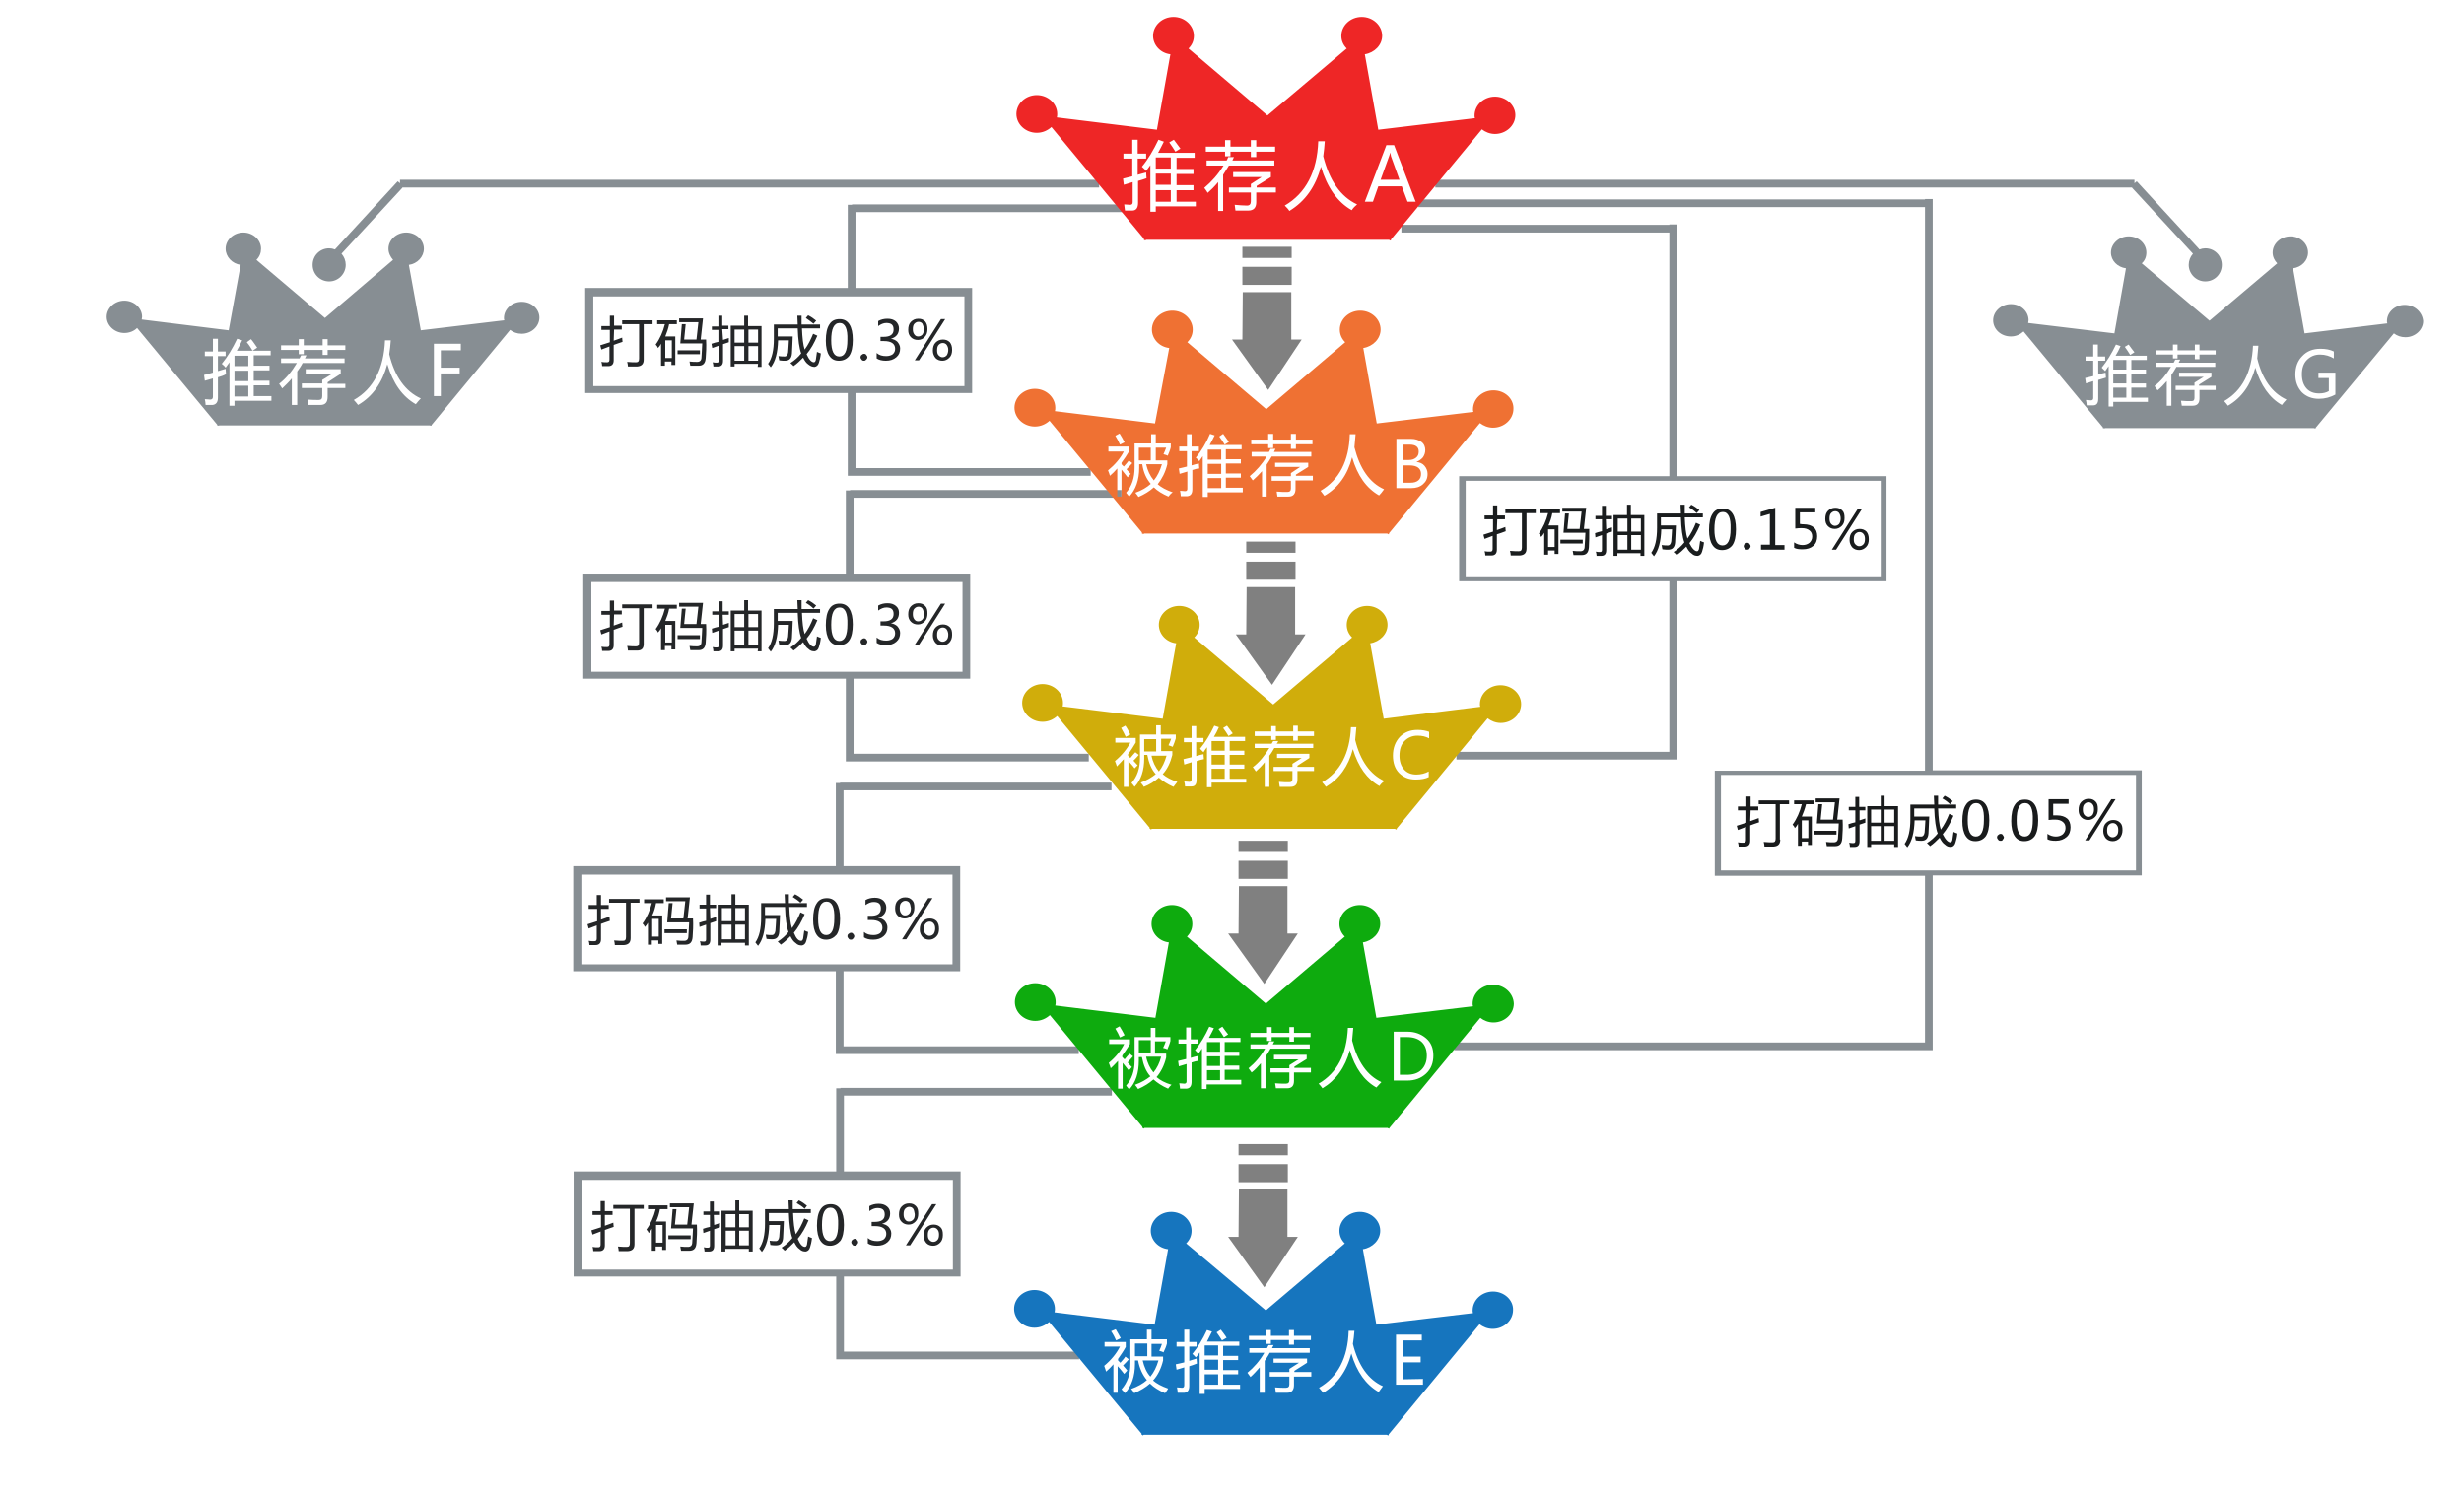 <?xml version="1.0" encoding="utf-8"?>
<!-- Generator: Adobe Illustrator 19.0.0, SVG Export Plug-In . SVG Version: 6.00 Build 0)  -->
<svg version="1.1" id="Layer_1" xmlns="http://www.w3.org/2000/svg" xmlns:xlink="http://www.w3.org/1999/xlink" x="0px" y="0px"
	 width="640px" height="388px" viewBox="-159 87 640 388" style="enable-background:new -159 87 640 388;" xml:space="preserve">
<style type="text/css">
	.st0{fill:#808080;}
	.st1{fill:#878E93;}
	.st2{fill:#242628;}
	.st3{fill:#1A1D1E;}
	.st4{fill:#191B1C;}
	.st5{fill:#EE2626;}
	.st6{fill:#EF7133;}
	.st7{fill:#D0AD0B;}
	.st8{fill:#0EAB0E;}
	.st9{fill:#1675BE;}
</style>
<path class="st0" d="M163.7,156.3h12.8v4.7h-12.8V156.3z M163.7,151.1h12.8v2.9h-12.8V151.1z M163.8,162.9h12.6v12.3h2.7l-8.7,13.1
	l-9.4-13.1h2.7L163.8,162.9L163.8,162.9z"/>
<path class="st0" d="M164.7,232.9h12.8v4.7h-12.8V232.9z M164.7,227.7h12.8v2.9h-12.8V227.7z M164.8,239.5h12.6v12.3h2.7l-8.7,13.1
	l-9.4-13.1h2.7L164.8,239.5L164.8,239.5z"/>
<path class="st0" d="M162.7,310.6h12.8v4.7h-12.8V310.6z M162.7,305.4h12.8v2.9h-12.8V305.4z M162.8,317.2h12.6v12.3h2.7l-8.7,13.1
	l-9.4-13.1h2.7L162.8,317.2L162.8,317.2z"/>
<path class="st0" d="M162.7,389.4h12.8v4.7h-12.8V389.4z M162.7,384.2h12.8v2.9h-12.8V384.2z M162.8,396h12.6v12.3h2.7l-8.7,13.1
	l-9.4-13.1h2.7L162.8,396L162.8,396z"/>
<path class="st1" d="M-54.5,135.8l-15.8,17.1c0.7,0.8,1.1,1.8,1.1,2.9c0,2.3-1.9,4.3-4.3,4.3s-4.3-1.9-4.3-4.3s1.9-4.3,4.3-4.3
	c0.5,0,1,0.1,1.5,0.3l16.3-17.7l0.6,0.5v-0.9h181.6v2H-54.5z"/>
<path class="st1" d="M394.8,135.8l15.8,17.1c-0.7,0.8-1.1,1.8-1.1,2.9c0,2.3,1.9,4.3,4.3,4.3s4.3-1.9,4.3-4.3s-1.9-4.3-4.3-4.3
	c-0.5,0-1,0.1-1.5,0.3L396,134.1l-0.6,0.5v-0.9H213.8v2H394.8z"/>
<path class="st1" d="M63.2,142.1v19.7h30.3v27.3H63.2v19.5h61.1v2H63.2v0h-2v-21.5H-7v-27.3h68.2v-21.6h1.1v-0.1h70.5v2L63.2,142.1
	L63.2,142.1z M-4.9,164v23.3h96.4V164H-4.9z"/>
<path class="st1" d="M62.7,216.3V236H93v27.3H62.7v19.5h61.1v2H62.7v0h-2v-21.5H-7.5V236h68.2v-21.6h1.1v-0.1h70.5v2H62.7z
	 M-5.4,238.2v23.3H91v-23.3H-5.4z"/>
<path class="st1" d="M60.1,292.3V312h30.3v27.3H60.1v19.5h61.1v2H60.1v0h-2v-21.5h-68.2V312h68.2v-21.6h1.1v-0.1h70.5v2L60.1,292.3
	L60.1,292.3z M-8,314.2v23.3h96.4v-23.3H-8z"/>
<path class="st1" d="M60.2,371.6v19.7h30.3v27.3H60.2v19.5h61.1v2H60.2v0h-2v-21.5H-10v-27.3h68.2v-21.6h1.1v-0.1h70.5v2L60.2,371.6
	L60.2,371.6z M-7.9,393.5v23.3h96.4v-23.3H-7.9z"/>
<path class="st1" d="M276.7,238v46.3h-1.1v0h-56.3v-2h55.3V238h-54.6v-27.3h54.6v-63.3h-69.6v-2h69.6v-0.1h2v65.4H331V238H276.7z
	 M329.5,211.9H221.7v24.8h107.8V211.9z"/>
<path class="st1" d="M343,314.5v45.3h-1.1v0H218.7v-2H341v-43.3h-54.6v-27.3H341V140.8H209.4v-2H341v-0.1h2v148.4h54.3v27.3H343z
	 M395.8,288.3H288v24.8h107.8V288.3z"/>
<path class="st2" d="M87.6,179.9c-0.5,0.5-1.1,0.8-1.8,0.8c-0.7,0-1.3-0.2-1.8-0.7c-0.4-0.5-0.7-1.1-0.7-1.9c0-0.9,0.2-1.6,0.7-2.1
	c0.5-0.5,1.1-0.8,1.9-0.8c0.7,0,1.3,0.2,1.8,0.7c0.4,0.5,0.6,1.1,0.6,2C88.3,178.7,88.1,179.4,87.6,179.9z M86.9,176.6
	c-0.2-0.3-0.6-0.5-1-0.5c-0.5,0-0.8,0.2-1.1,0.5c-0.3,0.3-0.4,0.8-0.4,1.4c0,0.6,0.1,1,0.4,1.3c0.3,0.3,0.6,0.5,1,0.5
	c0.5,0,0.8-0.2,1.1-0.5c0.2-0.3,0.4-0.8,0.4-1.4C87.3,177.3,87.1,176.9,86.9,176.6z M78.6,180.6l6.8-10.7h1.1l-6.8,10.7H78.6z
	 M79.4,175.3c-0.7,0-1.3-0.2-1.8-0.7s-0.7-1.1-0.7-1.9c0-0.9,0.2-1.6,0.7-2.1c0.5-0.5,1.1-0.8,1.9-0.8c0.8,0,1.3,0.2,1.8,0.7
	c0.4,0.5,0.6,1.1,0.6,2c0,0.8-0.2,1.5-0.7,2C80.8,175,80.2,175.3,79.4,175.3z M80.6,171.1c-0.2-0.3-0.6-0.5-1-0.5
	c-0.5,0-0.8,0.2-1.1,0.5c-0.3,0.3-0.4,0.8-0.4,1.4c0,0.6,0.1,1,0.4,1.4s0.6,0.5,1,0.5c0.5,0,0.8-0.2,1.1-0.5
	c0.2-0.3,0.4-0.8,0.4-1.4C80.9,171.9,80.8,171.5,80.6,171.1z M74.1,175.8c0.4,0.5,0.7,1,0.7,1.7c0,1-0.3,1.7-1,2.3
	c-0.7,0.6-1.6,0.9-2.7,0.9c-1,0-1.8-0.2-2.4-0.6v-1.4c0.7,0.6,1.5,0.8,2.5,0.8c0.7,0,1.3-0.2,1.7-0.5c0.4-0.4,0.6-0.8,0.6-1.4
	c0-1.3-1-2-2.9-2h-0.9v-1.1h0.8c1.7,0,2.6-0.6,2.6-1.9c0-1.2-0.6-1.7-1.9-1.7c-0.7,0-1.4,0.3-2.1,0.8v-1.3c0.7-0.4,1.5-0.6,2.4-0.6
	c0.9,0,1.6,0.2,2.2,0.7c0.5,0.5,0.8,1.1,0.8,1.8c0,1.4-0.7,2.3-2.1,2.7v0C73.1,175.1,73.7,175.4,74.1,175.8z M65.4,180.7
	c-0.3,0-0.5-0.1-0.6-0.3c-0.2-0.2-0.3-0.4-0.3-0.6c0-0.2,0.1-0.5,0.3-0.6c0.2-0.2,0.4-0.3,0.6-0.3c0.3,0,0.5,0.1,0.6,0.3
	c0.2,0.2,0.3,0.4,0.3,0.6c0,0.2-0.1,0.4-0.3,0.6S65.7,180.7,65.4,180.7z M58.9,180.7c-1.1,0-1.9-0.4-2.5-1.3
	c-0.6-0.9-0.9-2.2-0.9-3.9c0-1.9,0.3-3.3,0.9-4.2c0.6-1,1.5-1.4,2.7-1.4c2.2,0,3.4,1.8,3.4,5.4c0,1.8-0.3,3.2-0.9,4.1
	C61,180.2,60.1,180.7,58.9,180.7z M59.1,170.9c-1.5,0-2.2,1.5-2.2,4.5c0,2.8,0.7,4.2,2.1,4.2c1.4,0,2.1-1.4,2.1-4.3
	C61.2,172.4,60.5,170.9,59.1,170.9z M52.4,181.1c0.2,0,0.4-0.2,0.5-0.6c0.1-0.7,0.2-1.3,0.3-2.1c0.4,0.2,0.7,0.3,1,0.4
	c-0.1,1-0.3,1.8-0.5,2.4c-0.2,0.7-0.6,1-1.1,1.1c-0.6,0-1.1-0.2-1.6-0.6c-0.6-0.4-1-1-1.4-1.8c-0.8,0.8-1.6,1.6-2.5,2.2
	c-0.2-0.3-0.5-0.5-0.8-0.8c1.1-0.7,2-1.5,2.8-2.5c-0.5-1.3-0.8-3.5-0.9-6.5h-5.2v2.1h3.9c-0.1,1.7-0.1,3.2-0.2,4.4
	c-0.1,1.3-0.7,1.9-1.8,1.9c-0.4,0-0.9,0-1.5-0.1c-0.1-0.3-0.1-0.7-0.2-1.1c0.6,0.1,1.2,0.1,1.6,0.1c0.5,0,0.8-0.4,0.9-1.1
	c0.1-0.8,0.1-1.9,0.2-3.1h-2.8c-0.1,3.2-0.7,5.5-1.9,7c-0.2-0.3-0.5-0.6-0.7-0.9c1-1.4,1.5-3.5,1.5-6.5v-3.7h6.2
	c0-0.7-0.1-1.5-0.1-2.3h1.1c0,0.6,0,1.4,0,2.3H54v1h-4.7c0.1,2.5,0.3,4.3,0.7,5.5c0.9-1.2,1.6-2.6,2.2-4.1l1.1,0.5
	c-0.8,1.9-1.7,3.5-2.8,4.8C51.1,180.4,51.8,181.1,52.4,181.1z M50.3,169.6l0.6-0.7c0.8,0.4,1.5,0.9,2.1,1.4l-0.7,0.8
	C51.7,170.6,51,170.1,50.3,169.6z M37.9,181.5h-6.1v0.7h-1v-10.6h3.5V169h1v2.7h3.5v10.6h-1L37.9,181.5L37.9,181.5z M34.3,172.6
	h-2.5v3.4h2.5V172.6z M34.3,176.9h-2.5v3.8h2.5V176.9z M37.9,172.6h-2.5v3.4h2.5V172.6z M37.9,176.9h-2.5v3.8h2.5V176.9z
	 M28.8,175.3c0.5-0.2,1-0.3,1.5-0.5c0,0.3,0,0.6,0,1.1c-0.5,0.2-1,0.3-1.5,0.5v4.3c0,1-0.4,1.5-1.3,1.5c-0.3,0-0.7,0-1.2,0
	c0-0.4-0.1-0.8-0.2-1.1c0.4,0.1,0.8,0.1,1.1,0.1c0.4,0,0.5-0.2,0.5-0.6v-3.8c-0.6,0.2-1.1,0.4-1.7,0.6l-0.2-1.1
	c0.6-0.2,1.2-0.4,1.8-0.5v-3.1h-1.7v-0.9h1.7V169h1v2.6h1.6v0.9h-1.6L28.8,175.3L28.8,175.3z M24.3,180c-0.1,1.4-0.7,2-1.9,2
	c-0.6,0-1.3,0-2.1,0c-0.1-0.3-0.1-0.7-0.2-1.1c0.7,0.1,1.4,0.1,2,0.1c0.7,0,1.1-0.4,1.1-1.2c0.1-1,0.1-2.2,0.2-3.6h-5.7l0.4-5h1
	l-0.4,4h3.2l0.5-4.5h-5v-1h6.2l-0.6,5.5h1.4C24.5,177.1,24.4,178.7,24.3,180z M22.8,179H17v-1h5.8V179z M13.8,174.4h2.6v7.4h-1v-0.9
	h-1.7v1.1h-1v-5.7c-0.2,0.4-0.5,0.8-0.8,1.1c-0.1-0.3-0.3-0.6-0.6-0.9c1.1-1.5,1.9-3.3,2.4-5.3h-2v-1h5.1v1h-2
	C14.6,172.3,14.2,173.4,13.8,174.4z M13.8,180h1.7v-4.6h-1.7V180z M8.2,180.4c0,1.2-0.6,1.7-1.7,1.8c-0.6,0-1.4,0-2.4,0
	c0-0.4-0.1-0.8-0.2-1.2c1,0.1,1.8,0.1,2.3,0.1c0.6,0,0.8-0.3,0.8-1v-8.9H2.6v-1h7.9v1H8.2L8.2,180.4L8.2,180.4z M0.4,175.5
	c0.8-0.3,1.5-0.5,2.2-0.8c0,0.5,0.1,0.8,0.1,1.1c-0.8,0.3-1.6,0.5-2.3,0.8v4c0,1-0.5,1.5-1.4,1.5c-0.4,0-0.9,0-1.6,0
	c0-0.4-0.1-0.8-0.2-1.1c0.5,0.1,0.9,0.1,1.5,0.1c0.4,0,0.6-0.2,0.6-0.7v-3.4c-0.7,0.3-1.4,0.5-2.1,0.8l-0.3-1.1
	c0.8-0.3,1.7-0.5,2.5-0.8v-3.2h-2.2v-1h2.2V169h1.1v2.6h2v1h-2L0.4,175.5L0.4,175.5z"/>
<path class="st2" d="M87.6,253.9c-0.5,0.5-1.1,0.8-1.8,0.8c-0.7,0-1.3-0.2-1.8-0.7c-0.4-0.5-0.7-1.1-0.7-1.9c0-0.9,0.2-1.6,0.7-2.1
	c0.5-0.5,1.1-0.8,1.9-0.8c0.7,0,1.3,0.2,1.8,0.7s0.6,1.1,0.6,2C88.3,252.7,88.1,253.3,87.6,253.9z M86.9,250.5
	c-0.2-0.3-0.6-0.5-1-0.5c-0.5,0-0.8,0.2-1.1,0.5c-0.3,0.3-0.4,0.8-0.4,1.4c0,0.6,0.1,1,0.4,1.3c0.3,0.3,0.6,0.5,1,0.5
	c0.5,0,0.8-0.2,1.1-0.5s0.4-0.8,0.4-1.4C87.3,251.3,87.1,250.8,86.9,250.5z M78.6,254.5l6.8-10.7h1.1l-6.8,10.7H78.6z M79.4,249.2
	c-0.7,0-1.3-0.2-1.8-0.7s-0.7-1.1-0.7-1.9c0-0.9,0.2-1.6,0.7-2.1c0.5-0.5,1.1-0.8,1.9-0.8c0.8,0,1.3,0.2,1.8,0.7s0.6,1.1,0.6,2
	c0,0.8-0.2,1.5-0.7,2S80.2,249.2,79.4,249.2z M80.6,245.1c-0.2-0.3-0.6-0.5-1-0.5c-0.5,0-0.8,0.2-1.1,0.5c-0.3,0.3-0.4,0.8-0.4,1.4
	c0,0.6,0.1,1,0.4,1.4s0.6,0.5,1,0.5c0.5,0,0.8-0.2,1.1-0.5c0.3-0.3,0.4-0.8,0.4-1.4C80.9,245.8,80.8,245.4,80.6,245.1z M74.1,249.7
	c0.4,0.5,0.7,1,0.7,1.7c0,1-0.3,1.7-1,2.3s-1.6,0.9-2.7,0.9c-1,0-1.8-0.2-2.4-0.6v-1.4c0.7,0.6,1.5,0.8,2.5,0.8
	c0.7,0,1.3-0.2,1.7-0.5c0.4-0.4,0.6-0.8,0.6-1.4c0-1.3-1-2-2.9-2h-0.9v-1.1h0.8c1.7,0,2.6-0.6,2.6-1.9c0-1.2-0.6-1.7-1.9-1.7
	c-0.7,0-1.4,0.3-2.1,0.8v-1.3c0.7-0.4,1.5-0.6,2.4-0.6c0.9,0,1.6,0.2,2.2,0.7s0.8,1.1,0.8,1.8c0,1.4-0.7,2.3-2.1,2.7v0
	C73.1,249,73.7,249.3,74.1,249.7z M65.4,254.6c-0.3,0-0.5-0.1-0.6-0.3c-0.2-0.2-0.3-0.4-0.3-0.6c0-0.2,0.1-0.5,0.3-0.6
	c0.2-0.2,0.4-0.3,0.6-0.3c0.3,0,0.5,0.1,0.6,0.3c0.2,0.2,0.3,0.4,0.3,0.6c0,0.2-0.1,0.4-0.3,0.6C65.9,254.5,65.7,254.6,65.4,254.6z
	 M58.9,254.6c-1.1,0-1.9-0.4-2.5-1.3s-0.9-2.2-0.9-3.9c0-1.9,0.3-3.3,0.9-4.2c0.6-1,1.5-1.4,2.7-1.4c2.2,0,3.4,1.8,3.4,5.4
	c0,1.8-0.3,3.2-0.9,4.1C61,254.2,60.1,254.6,58.9,254.6z M59.1,244.8c-1.5,0-2.2,1.5-2.2,4.5c0,2.8,0.7,4.2,2.1,4.2
	c1.4,0,2.1-1.4,2.1-4.3C61.2,246.3,60.5,244.8,59.1,244.8z M52.4,255c0.2,0,0.4-0.2,0.5-0.6c0.1-0.7,0.2-1.3,0.3-2.1
	c0.4,0.2,0.7,0.3,1,0.4c-0.1,1-0.3,1.8-0.5,2.4c-0.2,0.7-0.6,1-1.1,1.1c-0.6,0-1.1-0.1-1.6-0.6c-0.6-0.4-1-1-1.4-1.8
	c-0.8,0.8-1.6,1.6-2.5,2.2c-0.2-0.3-0.5-0.5-0.8-0.8c1.1-0.7,2-1.5,2.8-2.5c-0.5-1.3-0.8-3.5-0.9-6.5h-5.2v2.1h3.9
	c-0.1,1.7-0.1,3.2-0.2,4.4c-0.1,1.3-0.7,1.9-1.8,1.9c-0.4,0-0.9,0-1.5-0.1c-0.1-0.3-0.1-0.7-0.2-1.1c0.6,0.1,1.2,0.1,1.6,0.1
	c0.5,0,0.8-0.4,0.9-1.1c0.1-0.8,0.1-1.9,0.2-3.1h-2.8c-0.1,3.2-0.7,5.5-1.9,7c-0.2-0.3-0.5-0.6-0.7-0.9c1-1.4,1.5-3.5,1.5-6.5v-3.7
	h6.2c0-0.7-0.1-1.5-0.1-2.3h1.1c0,0.6,0,1.4,0,2.3H54v1h-4.7c0.1,2.5,0.3,4.3,0.7,5.5c0.9-1.2,1.6-2.6,2.2-4.1l1.1,0.5
	c-0.8,1.9-1.7,3.5-2.8,4.8C51.1,254.3,51.8,255,52.4,255z M50.3,243.6l0.6-0.7c0.8,0.4,1.5,0.9,2.1,1.4l-0.7,0.8
	C51.7,244.5,51,244,50.3,243.6z M37.9,255.5h-6.1v0.7h-1v-10.6h3.5v-2.7h1v2.7h3.5v10.6h-1L37.9,255.5L37.9,255.5z M34.3,246.5h-2.5
	v3.4h2.5V246.5z M34.3,250.8h-2.5v3.8h2.5V250.8z M37.9,246.5h-2.5v3.4h2.5V246.5z M37.9,250.8h-2.5v3.8h2.5V250.8z M28.8,249.3
	c0.5-0.2,1-0.3,1.5-0.5c0,0.3,0,0.6,0,1.1c-0.5,0.2-1,0.3-1.5,0.5v4.3c0,1-0.4,1.5-1.3,1.5c-0.3,0-0.7,0-1.2,0
	c0-0.4-0.1-0.8-0.2-1.1c0.4,0.1,0.8,0.1,1.1,0.1c0.4,0,0.5-0.2,0.5-0.6v-3.8c-0.6,0.2-1.1,0.4-1.7,0.6l-0.1-1.1
	c0.6-0.2,1.2-0.4,1.8-0.5v-3.1h-1.7v-0.9h1.7v-2.6h1v2.6h1.6v0.9h-1.6L28.8,249.3L28.8,249.3z M24.3,253.9c-0.1,1.4-0.7,2-1.9,2
	c-0.6,0-1.3,0-2.1,0c-0.1-0.3-0.1-0.7-0.2-1.1c0.7,0.1,1.4,0.1,2,0.1c0.7,0,1.1-0.4,1.1-1.2c0.1-1,0.1-2.2,0.2-3.6h-5.7l0.4-5h1
	l-0.4,4h3.2l0.5-4.5h-5v-1h6.2l-0.6,5.5h1.4C24.5,251,24.4,252.6,24.3,253.9z M22.8,253H17v-1h5.8V253z M13.8,248.3h2.6v7.4h-1v-0.9
	h-1.7v1.1h-1v-5.7c-0.2,0.4-0.5,0.8-0.8,1.1c-0.1-0.3-0.3-0.6-0.6-0.9c1.1-1.5,1.9-3.3,2.4-5.3h-2v-1h5.1v1h-2
	C14.6,246.3,14.2,247.3,13.8,248.3z M13.8,253.9h1.7v-4.6h-1.7V253.9z M8.2,254.3c0,1.2-0.6,1.7-1.7,1.7c-0.6,0-1.4,0-2.4,0
	c0-0.4-0.1-0.8-0.2-1.2c1,0.1,1.8,0.1,2.3,0.1c0.6,0,0.8-0.3,0.8-1V245H2.6v-1h7.9v1H8.2L8.2,254.3L8.2,254.3z M0.4,249.5
	c0.8-0.3,1.5-0.5,2.2-0.8c0,0.5,0.1,0.8,0.1,1.1c-0.8,0.3-1.6,0.5-2.3,0.8v4c0,1-0.5,1.5-1.4,1.5c-0.4,0-0.9,0-1.6,0
	c0-0.4-0.1-0.8-0.2-1.1c0.5,0.1,0.9,0.1,1.5,0.1c0.4,0,0.6-0.2,0.6-0.7V251c-0.7,0.3-1.4,0.5-2.1,0.8l-0.3-1.1
	c0.8-0.3,1.7-0.5,2.5-0.8v-3.2h-2.2v-1h2.2V243h1.1v2.6h2v1h-2L0.4,249.5L0.4,249.5z"/>
<path class="st2" d="M84.2,330.3c-0.5,0.5-1.1,0.8-1.8,0.8c-0.7,0-1.3-0.2-1.8-0.7c-0.4-0.5-0.7-1.1-0.7-1.9c0-0.9,0.2-1.6,0.7-2.1
	c0.5-0.5,1.1-0.8,1.9-0.8c0.7,0,1.3,0.2,1.8,0.7c0.4,0.5,0.6,1.1,0.6,2C84.9,329.1,84.7,329.8,84.2,330.3z M83.5,326.9
	c-0.2-0.3-0.6-0.5-1-0.5c-0.5,0-0.8,0.2-1.1,0.5c-0.3,0.3-0.4,0.8-0.4,1.4c0,0.6,0.1,1,0.4,1.3c0.3,0.3,0.6,0.5,1,0.5
	c0.5,0,0.8-0.2,1.1-0.5c0.2-0.3,0.4-0.8,0.4-1.4C83.9,327.7,83.8,327.2,83.5,326.9z M75.3,331l6.8-10.7h1.1L76.4,331H75.3z
	 M76,325.6c-0.7,0-1.3-0.2-1.8-0.7s-0.7-1.1-0.7-1.9c0-0.9,0.2-1.6,0.7-2.1c0.5-0.5,1.1-0.8,1.9-0.8c0.8,0,1.3,0.2,1.8,0.7
	s0.6,1.1,0.6,2c0,0.8-0.2,1.5-0.7,2S76.8,325.6,76,325.6z M77.2,321.5c-0.2-0.3-0.6-0.5-1-0.5c-0.5,0-0.8,0.2-1.1,0.5
	c-0.3,0.3-0.4,0.8-0.4,1.4c0,0.6,0.1,1,0.4,1.4s0.6,0.5,1,0.5c0.5,0,0.8-0.2,1.1-0.5c0.3-0.3,0.4-0.8,0.4-1.4
	C77.5,322.3,77.4,321.8,77.2,321.5z M70.8,326.2c0.4,0.5,0.7,1,0.7,1.7c0,1-0.3,1.7-1,2.3s-1.6,0.9-2.7,0.9c-1,0-1.8-0.2-2.4-0.6
	v-1.4c0.7,0.6,1.5,0.8,2.5,0.8c0.7,0,1.3-0.2,1.7-0.5c0.4-0.4,0.6-0.8,0.6-1.4c0-1.3-1-2-2.9-2h-0.9v-1.1h0.8c1.7,0,2.6-0.6,2.6-1.9
	c0-1.2-0.6-1.7-1.9-1.7c-0.7,0-1.4,0.3-2.1,0.8v-1.3c0.7-0.4,1.5-0.6,2.4-0.6c0.9,0,1.6,0.2,2.2,0.7c0.5,0.5,0.8,1.1,0.8,1.8
	c0,1.4-0.7,2.3-2.1,2.7v0C69.7,325.5,70.3,325.7,70.8,326.2z M62,331.1c-0.3,0-0.5-0.1-0.6-0.3c-0.2-0.2-0.3-0.4-0.3-0.6
	c0-0.2,0.1-0.5,0.3-0.6c0.2-0.2,0.4-0.3,0.6-0.3c0.3,0,0.5,0.1,0.6,0.3c0.2,0.2,0.3,0.4,0.3,0.6c0,0.2-0.1,0.4-0.3,0.6
	C62.5,331,62.3,331.1,62,331.1z M55.6,331.1c-1.1,0-1.9-0.4-2.5-1.3s-0.9-2.2-0.9-3.9c0-1.9,0.3-3.3,0.9-4.2c0.6-1,1.5-1.4,2.7-1.4
	c2.2,0,3.4,1.8,3.4,5.4c0,1.8-0.3,3.2-0.9,4.1C57.6,330.6,56.7,331.1,55.6,331.1z M55.7,321.2c-1.5,0-2.2,1.5-2.2,4.5
	c0,2.8,0.7,4.2,2.1,4.2c1.4,0,2.1-1.4,2.1-4.3C57.8,322.7,57.1,321.2,55.7,321.2z M49.1,331.4c0.2,0,0.4-0.2,0.5-0.6
	c0.1-0.7,0.2-1.3,0.3-2.1c0.4,0.2,0.7,0.3,1,0.4c-0.1,1-0.3,1.8-0.5,2.4c-0.2,0.7-0.6,1-1.1,1.1c-0.6,0-1.1-0.1-1.6-0.6
	c-0.6-0.4-1-1-1.4-1.8c-0.8,0.8-1.6,1.6-2.5,2.2c-0.2-0.3-0.5-0.5-0.8-0.8c1.1-0.7,2-1.5,2.8-2.5c-0.5-1.3-0.8-3.5-0.9-6.5h-5.2v2.1
	h3.9c-0.1,1.7-0.1,3.2-0.2,4.4c-0.1,1.3-0.7,1.9-1.8,1.9c-0.4,0-0.9,0-1.5-0.1c-0.1-0.3-0.1-0.7-0.2-1.1c0.6,0.1,1.2,0.1,1.6,0.1
	c0.5,0,0.8-0.4,0.9-1.1c0.1-0.8,0.1-1.9,0.2-3.1h-2.8c-0.1,3.2-0.7,5.5-1.9,7c-0.2-0.3-0.5-0.6-0.7-0.9c1-1.4,1.5-3.5,1.5-6.5v-3.7
	h6.2c0-0.7-0.1-1.5-0.1-2.3h1.1c0,0.6,0,1.4,0,2.3h4.7v1H46c0.1,2.5,0.3,4.3,0.7,5.5c0.9-1.2,1.6-2.6,2.2-4.1l1.1,0.5
	c-0.8,1.9-1.7,3.5-2.8,4.8C47.8,330.8,48.4,331.4,49.1,331.4z M46.9,320l0.6-0.7c0.8,0.4,1.5,0.9,2.1,1.4l-0.7,0.8
	C48.4,321,47.7,320.5,46.9,320z M34.5,331.9h-6.1v0.7h-1V322H31v-2.7h1v2.7h3.5v10.6h-1L34.5,331.9L34.5,331.9z M31,322.9h-2.5v3.4
	H31V322.9z M31,327.2h-2.5v3.8H31V327.2z M34.5,322.9h-2.5v3.4h2.5V322.9z M34.5,327.2h-2.5v3.8h2.5V327.2z M25.5,325.7
	c0.5-0.2,1-0.3,1.5-0.5c0,0.3,0,0.6,0,1.1c-0.5,0.2-1,0.3-1.5,0.5v4.3c0,1-0.4,1.5-1.3,1.5c-0.3,0-0.7,0-1.2,0
	c0-0.4-0.1-0.8-0.2-1.1c0.4,0.1,0.8,0.1,1.1,0.1c0.4,0,0.5-0.2,0.5-0.6v-3.8c-0.6,0.2-1.1,0.4-1.7,0.6l-0.1-1.1
	c0.6-0.2,1.2-0.4,1.8-0.5V323h-1.7V322h1.7v-2.6h1v2.6h1.6v0.9h-1.6L25.5,325.7L25.5,325.7z M20.9,330.4c-0.1,1.4-0.7,2-1.9,2
	c-0.6,0-1.3,0-2.1,0c-0.1-0.3-0.1-0.7-0.2-1.1c0.7,0.1,1.4,0.1,2,0.1c0.7,0,1.1-0.4,1.1-1.2c0.1-1,0.1-2.2,0.2-3.6h-5.7l0.4-5h1
	l-0.4,4h3.2l0.5-4.5h-5v-1h6.2l-0.6,5.5h1.4C21.1,327.4,21,329,20.9,330.4z M19.4,329.4h-5.8v-1h5.8V329.4z M10.4,324.8h2.6v7.4h-1
	v-0.9h-1.7v1.1h-1v-5.7c-0.2,0.4-0.5,0.8-0.8,1.1c-0.1-0.3-0.3-0.6-0.6-0.9c1.1-1.5,1.9-3.3,2.4-5.3h-2v-1h5.1v1h-2
	C11.2,322.7,10.9,323.8,10.4,324.8z M10.4,330.3h1.7v-4.6h-1.7V330.3z M4.8,330.7c0,1.2-0.6,1.7-1.7,1.8c-0.6,0-1.4,0-2.4,0
	c0-0.4-0.1-0.8-0.2-1.2c1,0.1,1.8,0.1,2.3,0.1c0.6,0,0.8-0.3,0.8-1v-8.9h-4.4v-1h7.9v1H4.8L4.8,330.7L4.8,330.7z M-2.9,325.9
	c0.8-0.3,1.5-0.5,2.2-0.8c0,0.5,0.1,0.8,0.1,1.1c-0.8,0.3-1.6,0.5-2.3,0.8v4c0,1-0.5,1.5-1.4,1.5c-0.4,0-0.9,0-1.6,0
	c0-0.4-0.1-0.8-0.2-1.1c0.5,0.1,0.9,0.1,1.5,0.1c0.4,0,0.6-0.2,0.6-0.7v-3.4c-0.7,0.3-1.4,0.5-2.1,0.8l-0.3-1.1
	c0.8-0.3,1.7-0.5,2.5-0.8v-3.2h-2.2v-1H-4v-2.6h1.1v2.6h2v1h-2L-2.9,325.9L-2.9,325.9z"/>
<path class="st2" d="M85.2,409.8c-0.5,0.5-1.1,0.8-1.8,0.8c-0.7,0-1.3-0.2-1.8-0.7c-0.4-0.5-0.7-1.1-0.7-1.9c0-0.9,0.2-1.6,0.7-2.1
	c0.5-0.5,1.1-0.8,1.9-0.8c0.7,0,1.3,0.2,1.8,0.7s0.6,1.1,0.6,2C85.9,408.6,85.7,409.3,85.2,409.8z M84.5,406.4
	c-0.2-0.3-0.6-0.5-1-0.5c-0.5,0-0.8,0.2-1.1,0.5c-0.3,0.3-0.4,0.8-0.4,1.4c0,0.6,0.1,1,0.4,1.3c0.3,0.3,0.6,0.5,1,0.5
	c0.5,0,0.8-0.2,1.1-0.5s0.4-0.8,0.4-1.4C84.9,407.2,84.8,406.7,84.5,406.4z M76.3,410.5l6.8-10.7h1.1l-6.8,10.7H76.3z M77,405.1
	c-0.7,0-1.3-0.2-1.8-0.7s-0.7-1.1-0.7-1.9c0-0.9,0.2-1.6,0.7-2.1c0.5-0.5,1.1-0.8,1.9-0.8c0.8,0,1.3,0.2,1.8,0.7s0.6,1.1,0.6,2
	c0,0.8-0.2,1.5-0.7,2S77.8,405.1,77,405.1z M78.2,401c-0.2-0.3-0.6-0.5-1-0.5c-0.5,0-0.8,0.2-1.1,0.5c-0.3,0.3-0.4,0.8-0.4,1.4
	c0,0.6,0.1,1,0.4,1.4s0.6,0.5,1,0.5c0.5,0,0.8-0.2,1.1-0.5c0.3-0.3,0.4-0.8,0.4-1.4C78.5,401.8,78.4,401.3,78.2,401z M71.8,405.7
	c0.4,0.5,0.7,1,0.7,1.7c0,1-0.3,1.7-1,2.3s-1.6,0.9-2.7,0.9c-1,0-1.8-0.2-2.4-0.6v-1.4c0.7,0.6,1.5,0.8,2.5,0.8
	c0.7,0,1.3-0.2,1.7-0.5c0.4-0.4,0.6-0.8,0.6-1.4c0-1.3-1-2-2.9-2h-0.9v-1.1h0.8c1.7,0,2.6-0.6,2.6-1.9c0-1.2-0.6-1.7-1.9-1.7
	c-0.7,0-1.4,0.3-2.1,0.8v-1.3c0.7-0.4,1.5-0.6,2.4-0.6c0.9,0,1.6,0.2,2.2,0.7s0.8,1.1,0.8,1.8c0,1.4-0.7,2.3-2.1,2.7v0
	C70.7,405,71.3,405.2,71.8,405.7z M63,410.6c-0.3,0-0.5-0.1-0.6-0.3c-0.2-0.2-0.3-0.4-0.3-0.6c0-0.2,0.1-0.5,0.3-0.6
	c0.2-0.2,0.4-0.3,0.6-0.3c0.3,0,0.5,0.1,0.6,0.3c0.2,0.2,0.3,0.4,0.3,0.6c0,0.2-0.1,0.4-0.3,0.6C63.5,410.5,63.3,410.6,63,410.6z
	 M56.6,410.6c-1.1,0-1.9-0.4-2.5-1.3s-0.9-2.2-0.9-3.9c0-1.9,0.3-3.3,0.9-4.2c0.6-1,1.5-1.4,2.7-1.4c2.2,0,3.4,1.8,3.4,5.4
	c0,1.8-0.3,3.2-0.9,4.1C58.6,410.1,57.7,410.6,56.6,410.6z M56.7,400.7c-1.5,0-2.2,1.5-2.2,4.5c0,2.8,0.7,4.2,2.1,4.2
	c1.4,0,2.1-1.4,2.1-4.3C58.8,402.2,58.1,400.7,56.7,400.7z M50.1,410.9c0.2,0,0.4-0.2,0.5-0.6c0.1-0.7,0.2-1.3,0.3-2.1
	c0.4,0.2,0.7,0.3,1,0.4c-0.1,1-0.3,1.8-0.5,2.4c-0.2,0.7-0.6,1-1.1,1.1c-0.6,0-1.1-0.1-1.6-0.6c-0.6-0.4-1-1-1.4-1.8
	c-0.8,0.8-1.6,1.6-2.5,2.2c-0.2-0.3-0.5-0.5-0.8-0.8c1.1-0.7,2-1.5,2.8-2.5c-0.5-1.3-0.8-3.5-0.9-6.5h-5.2v2.1h3.9
	c-0.1,1.7-0.1,3.2-0.2,4.4c-0.1,1.3-0.7,1.9-1.8,1.9c-0.4,0-0.9,0-1.5-0.1c-0.1-0.3-0.1-0.7-0.2-1.1c0.6,0.1,1.2,0.1,1.6,0.1
	c0.5,0,0.8-0.4,0.9-1.1c0.1-0.8,0.1-1.9,0.2-3.1h-2.8c-0.1,3.2-0.7,5.5-1.9,7c-0.2-0.3-0.5-0.6-0.7-0.9c1-1.4,1.5-3.5,1.5-6.5v-3.7
	h6.2c0-0.7-0.1-1.5-0.1-2.3h1.1c0,0.6,0,1.4,0,2.3h4.7v1H47c0.1,2.5,0.3,4.3,0.7,5.5c0.9-1.2,1.6-2.6,2.2-4.1l1.1,0.5
	c-0.8,1.9-1.7,3.5-2.8,4.8C48.8,410.2,49.4,410.9,50.1,410.9z M47.9,399.5l0.6-0.7c0.8,0.4,1.5,0.9,2.1,1.4L50,401
	C49.4,400.4,48.7,400,47.9,399.5z M35.5,411.4h-6.1v0.7h-1v-10.6H32v-2.7h1v2.7h3.5v10.6h-1L35.5,411.4L35.5,411.4z M32,402.4h-2.5
	v3.4H32V402.4z M32,406.7h-2.5v3.8H32V406.7z M35.5,402.4h-2.5v3.4h2.5V402.4z M35.5,406.7h-2.5v3.8h2.5V406.7z M26.5,405.2
	c0.5-0.2,1-0.3,1.5-0.5c0,0.3,0,0.6,0,1.1c-0.5,0.2-1,0.3-1.5,0.5v4.3c0,1-0.4,1.5-1.3,1.5c-0.3,0-0.7,0-1.2,0
	c0-0.4-0.1-0.8-0.2-1.1c0.4,0.1,0.8,0.1,1.1,0.1c0.4,0,0.5-0.2,0.5-0.6v-3.8c-0.6,0.2-1.1,0.4-1.7,0.6l-0.1-1.1
	c0.6-0.2,1.2-0.4,1.8-0.5v-3.1h-1.7v-0.9h1.7v-2.6h1v2.6h1.6v0.9h-1.6L26.5,405.2L26.5,405.2z M21.9,409.9c-0.1,1.4-0.7,2-1.9,2
	c-0.6,0-1.3,0-2.1,0c-0.1-0.3-0.1-0.7-0.2-1.1c0.7,0.1,1.4,0.1,2,0.1c0.7,0,1.1-0.4,1.1-1.2c0.1-1,0.1-2.2,0.2-3.6h-5.7l0.4-5h1
	l-0.4,4h3.2l0.5-4.5h-5v-1h6.2l-0.6,5.5h1.4C22.1,406.9,22,408.5,21.9,409.9z M20.4,408.9h-5.8v-1h5.8V408.9z M11.4,404.3h2.6v7.4
	h-1v-0.9h-1.7v1.1h-1v-5.7c-0.2,0.4-0.5,0.8-0.8,1.1c-0.1-0.3-0.3-0.6-0.6-0.9c1.1-1.5,1.9-3.3,2.4-5.3h-2v-1h5.1v1h-2
	C12.2,402.2,11.9,403.3,11.4,404.3z M11.4,409.8h1.7v-4.6h-1.7V409.8z M5.8,410.2c0,1.2-0.6,1.7-1.7,1.8c-0.6,0-1.4,0-2.4,0
	c0-0.4-0.1-0.8-0.2-1.2c1,0.1,1.8,0.1,2.3,0.1c0.6,0,0.8-0.3,0.8-1V401H0.3v-1h7.9v1H5.8L5.8,410.2L5.8,410.2z M-1.9,405.4
	c0.8-0.3,1.5-0.5,2.2-0.8c0,0.5,0.1,0.8,0.1,1.1c-0.8,0.3-1.6,0.5-2.3,0.8v4c0,1-0.5,1.5-1.4,1.5c-0.4,0-0.9,0-1.6,0
	c0-0.4-0.1-0.8-0.2-1.1c0.5,0.1,0.9,0.1,1.5,0.1c0.4,0,0.6-0.2,0.6-0.7v-3.4c-0.7,0.3-1.4,0.5-2.1,0.8l-0.3-1.1
	c0.8-0.3,1.7-0.5,2.5-0.8v-3.2h-2.2v-1H-3v-2.6h1.1v2.6h2v1h-2L-1.9,405.4L-1.9,405.4z"/>
<path class="st3" d="M325.7,229.1c-0.5,0.5-1.1,0.8-1.8,0.8c-0.7,0-1.3-0.2-1.8-0.7c-0.4-0.5-0.7-1.1-0.7-1.9c0-0.9,0.2-1.6,0.7-2.1
	c0.5-0.5,1.1-0.8,1.9-0.8c0.7,0,1.3,0.2,1.8,0.7c0.4,0.5,0.6,1.1,0.6,2C326.4,227.9,326.2,228.6,325.7,229.1z M325,225.7
	c-0.2-0.3-0.6-0.5-1-0.5c-0.5,0-0.8,0.2-1.1,0.5c-0.3,0.3-0.4,0.8-0.4,1.4c0,0.6,0.1,1,0.4,1.3c0.3,0.3,0.6,0.5,1,0.5
	c0.5,0,0.8-0.2,1.1-0.5s0.4-0.8,0.4-1.4C325.4,226.5,325.3,226,325,225.7z M316.8,229.8l6.8-10.7h1.1l-6.8,10.7H316.8z M317.6,224.4
	c-0.7,0-1.3-0.2-1.8-0.7s-0.7-1.1-0.7-1.9c0-0.9,0.2-1.6,0.7-2.1s1.1-0.8,1.9-0.8c0.8,0,1.3,0.2,1.8,0.7s0.6,1.1,0.6,2
	c0,0.8-0.2,1.5-0.7,2S318.3,224.4,317.6,224.4z M318.7,220.3c-0.2-0.3-0.6-0.5-1-0.5c-0.5,0-0.8,0.2-1.1,0.5
	c-0.3,0.3-0.4,0.8-0.4,1.4c0,0.6,0.1,1,0.4,1.4c0.3,0.3,0.6,0.5,1,0.5c0.5,0,0.8-0.2,1.1-0.5c0.2-0.3,0.4-0.8,0.4-1.4
	C319.1,221.1,318.9,220.6,318.7,220.3z M309.5,223.2c1.1,0,2,0.3,2.6,0.8s0.9,1.3,0.9,2.3c0,1-0.3,1.9-1,2.5s-1.6,0.9-2.8,0.9
	c-1,0-1.7-0.1-2.2-0.4v-1.4c0.7,0.5,1.5,0.7,2.2,0.7c0.7,0,1.3-0.2,1.8-0.6c0.4-0.4,0.7-0.9,0.7-1.6c0-0.7-0.2-1.2-0.7-1.6
	c-0.5-0.4-1.1-0.6-2-0.6c-0.4,0-1,0-1.7,0.1v-5.4h5.2v1.2h-4v3C309,223.2,309.3,223.2,309.5,223.2z M298.3,228.5h2.4v-8l-2.4,0.7
	V220l3.8-1.1v9.7h2.4v1.2h-6.1V228.5z M294.8,229.8c-0.3,0-0.5-0.1-0.6-0.3c-0.2-0.2-0.3-0.4-0.3-0.6c0-0.2,0.1-0.5,0.3-0.6
	s0.4-0.3,0.6-0.3c0.3,0,0.5,0.1,0.6,0.3c0.2,0.2,0.3,0.4,0.3,0.6c0,0.2-0.1,0.4-0.3,0.6C295.3,229.8,295,229.8,294.8,229.8z
	 M288.3,229.9c-1.1,0-1.9-0.4-2.5-1.3c-0.6-0.9-0.9-2.2-0.9-3.9c0-1.9,0.3-3.3,0.9-4.2c0.6-1,1.5-1.4,2.7-1.4c2.2,0,3.4,1.8,3.4,5.4
	c0,1.8-0.3,3.2-0.9,4.1C290.4,229.4,289.5,229.9,288.3,229.9z M288.5,220c-1.5,0-2.2,1.5-2.2,4.5c0,2.8,0.7,4.2,2.1,4.2
	c1.4,0,2.1-1.4,2.1-4.3C290.6,221.5,289.9,220,288.5,220z M281.8,230.2c0.2,0,0.4-0.2,0.5-0.6c0.1-0.7,0.2-1.3,0.3-2.1
	c0.4,0.2,0.7,0.3,1,0.4c-0.1,1-0.3,1.8-0.5,2.4c-0.2,0.7-0.6,1-1.1,1.1c-0.6,0-1.1-0.1-1.6-0.6c-0.6-0.4-1-1-1.4-1.8
	c-0.8,0.8-1.6,1.6-2.5,2.2c-0.2-0.3-0.5-0.5-0.8-0.8c1.1-0.7,2-1.5,2.8-2.5c-0.5-1.3-0.8-3.5-0.9-6.5h-5.2v2.1h3.9
	c-0.1,1.7-0.1,3.2-0.2,4.4c-0.1,1.3-0.7,1.9-1.8,1.9c-0.4,0-0.9,0-1.5-0.1c-0.1-0.3-0.1-0.7-0.2-1.1c0.6,0.1,1.2,0.1,1.6,0.1
	c0.5,0,0.8-0.4,0.9-1.1c0.1-0.8,0.1-1.9,0.2-3.1h-2.8c-0.1,3.2-0.7,5.5-1.9,7c-0.2-0.3-0.5-0.6-0.7-0.9c1-1.4,1.5-3.5,1.5-6.5v-3.7
	h6.2c0-0.7-0.1-1.5-0.1-2.3h1.1c0,0.6,0,1.4,0,2.3h4.7v1h-4.7c0.1,2.5,0.3,4.3,0.7,5.5c0.9-1.2,1.6-2.6,2.2-4.1l1.1,0.5
	c-0.8,1.9-1.7,3.5-2.8,4.8C280.5,229.5,281.2,230.2,281.8,230.2z M279.7,218.8l0.6-0.7c0.8,0.4,1.5,0.9,2.1,1.4l-0.7,0.8
	C281.1,219.7,280.4,219.2,279.7,218.8z M267.2,230.7h-6.1v0.7h-1v-10.6h3.5v-2.7h1v2.7h3.5v10.6h-1V230.7z M263.7,221.7h-2.5v3.4
	h2.5V221.7z M263.7,226h-2.5v3.8h2.5V226z M267.2,221.7h-2.5v3.4h2.5V221.7z M267.2,226h-2.5v3.8h2.5V226z M258.2,224.5
	c0.5-0.2,1-0.3,1.5-0.5c0,0.3,0,0.6,0,1.1c-0.5,0.2-1,0.3-1.5,0.5v4.3c0,1-0.4,1.5-1.3,1.5c-0.3,0-0.7,0-1.2,0
	c0-0.4-0.1-0.8-0.2-1.1c0.4,0.1,0.8,0.1,1.1,0.1c0.4,0,0.5-0.2,0.5-0.6v-3.8c-0.6,0.2-1.1,0.4-1.7,0.6l-0.1-1.1
	c0.6-0.2,1.2-0.4,1.8-0.5v-3.1h-1.7v-0.9h1.7v-2.6h1v2.6h1.6v0.9h-1.6L258.2,224.5L258.2,224.5z M253.7,229.2c-0.1,1.4-0.7,2-1.9,2
	c-0.6,0-1.3,0-2.1,0c-0.1-0.3-0.1-0.7-0.2-1.1c0.7,0.1,1.4,0.1,2,0.1c0.7,0,1.1-0.4,1.1-1.2c0.1-1,0.1-2.2,0.2-3.6h-5.7l0.4-5h1
	l-0.4,4h3.2l0.5-4.5h-5v-1h6.2l-0.6,5.5h1.4C253.8,226.2,253.8,227.8,253.7,229.2z M252.1,228.2h-5.8v-1h5.8V228.2z M243.2,223.5
	h2.6v7.4h-1V230h-1.7v1.1h-1v-5.7c-0.2,0.4-0.5,0.8-0.8,1.1c-0.1-0.3-0.3-0.6-0.6-0.9c1.1-1.5,1.9-3.3,2.4-5.3h-2v-1h5.1v1h-2
	C244,221.5,243.6,222.6,243.2,223.5z M243.1,229.1h1.7v-4.6h-1.7V229.1z M237.5,229.5c0,1.2-0.6,1.7-1.7,1.8c-0.6,0-1.4,0-2.4,0
	c0-0.4-0.1-0.8-0.2-1.2c1,0.1,1.8,0.1,2.3,0.1c0.6,0,0.8-0.3,0.8-1v-8.9H232v-1h7.9v1h-2.4L237.5,229.5L237.5,229.5z M229.8,224.7
	c0.8-0.3,1.5-0.5,2.2-0.8c0,0.5,0.1,0.8,0.1,1.1c-0.8,0.3-1.6,0.6-2.3,0.8v4c0,1-0.5,1.5-1.4,1.5c-0.4,0-0.9,0-1.6,0
	c0-0.4-0.1-0.8-0.2-1.1c0.5,0.1,0.9,0.1,1.5,0.1c0.4,0,0.6-0.2,0.6-0.7v-3.4c-0.7,0.3-1.4,0.5-2.1,0.8l-0.3-1.1
	c0.8-0.3,1.7-0.5,2.5-0.8v-3.2h-2.2v-1h2.2v-2.6h1.1v2.6h2v1h-2L229.8,224.7L229.8,224.7z"/>
<path class="st4" d="M391.6,304.7c-0.5,0.5-1.1,0.8-1.8,0.8c-0.7,0-1.3-0.2-1.8-0.7c-0.4-0.5-0.7-1.1-0.7-1.9c0-0.9,0.2-1.6,0.7-2.1
	c0.5-0.5,1.1-0.8,1.9-0.8c0.7,0,1.3,0.2,1.8,0.7s0.6,1.1,0.6,2C392.3,303.5,392,304.2,391.6,304.7z M390.8,301.3
	c-0.2-0.3-0.6-0.5-1-0.5c-0.5,0-0.8,0.2-1.1,0.5c-0.3,0.3-0.4,0.8-0.4,1.4c0,0.6,0.1,1,0.4,1.3c0.3,0.3,0.6,0.5,1,0.5
	c0.5,0,0.8-0.2,1.1-0.5s0.4-0.8,0.4-1.4C391.2,302.1,391.1,301.6,390.8,301.3z M382.6,305.3l6.8-10.7h1.1l-6.8,10.7H382.6z
	 M383.4,300c-0.7,0-1.3-0.2-1.8-0.7s-0.7-1.1-0.7-1.9c0-0.9,0.2-1.6,0.7-2.1s1.1-0.8,1.9-0.8c0.8,0,1.3,0.2,1.8,0.7s0.6,1.1,0.6,2
	c0,0.8-0.2,1.5-0.7,2S384.1,300,383.4,300z M384.5,295.9c-0.2-0.3-0.6-0.5-1-0.5c-0.5,0-0.8,0.2-1.1,0.5c-0.3,0.3-0.4,0.8-0.4,1.4
	c0,0.6,0.1,1,0.4,1.4c0.3,0.3,0.6,0.5,1,0.5c0.5,0,0.8-0.2,1.1-0.5c0.2-0.3,0.4-0.8,0.4-1.4C384.9,296.7,384.8,296.2,384.5,295.9z
	 M375.3,298.8c1.1,0,2,0.3,2.6,0.8s0.9,1.3,0.9,2.3c0,1-0.3,1.9-1,2.5c-0.7,0.6-1.6,1-2.8,1c-1,0-1.7-0.1-2.2-0.4v-1.4
	c0.7,0.5,1.5,0.7,2.2,0.7c0.7,0,1.3-0.2,1.8-0.6c0.4-0.4,0.7-0.9,0.7-1.6c0-0.7-0.2-1.2-0.7-1.6c-0.5-0.4-1.1-0.6-2-0.6
	c-0.4,0-1,0-1.7,0.1v-5.4h5.2v1.2h-4v3C374.8,298.8,375.1,298.8,375.3,298.8z M366.8,305.5c-1.1,0-1.9-0.4-2.5-1.3s-0.9-2.2-0.9-3.9
	c0-1.9,0.3-3.3,0.9-4.2c0.6-1,1.5-1.4,2.7-1.4c2.2,0,3.4,1.8,3.4,5.4c0,1.8-0.3,3.2-0.9,4.1C368.9,305,368,305.5,366.8,305.5z
	 M367,295.6c-1.5,0-2.2,1.5-2.2,4.5c0,2.8,0.7,4.2,2.1,4.2c1.4,0,2.1-1.4,2.1-4.3C369.1,297.1,368.4,295.6,367,295.6z M360.6,305.4
	c-0.3,0-0.5-0.1-0.6-0.3c-0.2-0.2-0.3-0.4-0.3-0.6c0-0.2,0.1-0.5,0.3-0.6c0.2-0.2,0.4-0.3,0.6-0.3c0.3,0,0.5,0.1,0.6,0.3
	s0.3,0.4,0.3,0.6c0,0.2-0.1,0.4-0.3,0.6C361.1,305.4,360.9,305.4,360.6,305.4z M354.1,305.5c-1.1,0-1.9-0.4-2.5-1.3
	c-0.6-0.9-0.9-2.2-0.9-3.9c0-1.9,0.3-3.3,0.9-4.2c0.6-1,1.5-1.4,2.7-1.4c2.2,0,3.4,1.8,3.4,5.4c0,1.8-0.3,3.2-0.9,4.1
	C356.2,305,355.3,305.5,354.1,305.5z M354.3,295.6c-1.5,0-2.2,1.5-2.2,4.5c0,2.8,0.7,4.2,2.1,4.2c1.4,0,2.1-1.4,2.1-4.3
	C356.4,297.1,355.7,295.6,354.3,295.6z M347.6,305.8c0.2,0,0.4-0.2,0.5-0.6c0.1-0.7,0.2-1.3,0.3-2.1c0.4,0.2,0.7,0.3,1,0.4
	c-0.1,1-0.3,1.8-0.5,2.4c-0.2,0.7-0.6,1-1.1,1.1c-0.6,0-1.1-0.1-1.6-0.6c-0.6-0.4-1-1-1.4-1.8c-0.8,0.8-1.6,1.6-2.5,2.2
	c-0.2-0.3-0.5-0.5-0.8-0.8c1.1-0.7,2-1.5,2.8-2.5c-0.5-1.3-0.8-3.5-0.9-6.5h-5.2v2.1h3.9c-0.1,1.7-0.1,3.2-0.2,4.4
	c-0.1,1.3-0.7,1.9-1.8,1.9c-0.4,0-0.9,0-1.5-0.1c-0.1-0.3-0.1-0.7-0.2-1.1c0.6,0.1,1.2,0.1,1.6,0.1c0.5,0,0.8-0.4,0.9-1.1
	c0.1-0.8,0.1-1.9,0.2-3.1h-2.8c-0.1,3.2-0.7,5.5-1.9,7c-0.2-0.3-0.5-0.6-0.7-0.9c1-1.4,1.5-3.5,1.5-6.5V296h6.2
	c0-0.7-0.1-1.5-0.1-2.3h1.1c0,0.6,0,1.4,0,2.3h4.7v1h-4.7c0.1,2.5,0.3,4.3,0.7,5.5c0.9-1.2,1.6-2.6,2.2-4.1l1.1,0.5
	c-0.8,1.9-1.7,3.5-2.8,4.8C346.3,305.1,347,305.8,347.6,305.8z M345.5,294.4l0.6-0.7c0.8,0.4,1.5,0.9,2.1,1.4l-0.7,0.8
	C346.9,295.3,346.2,294.8,345.5,294.4z M333,306.3H327v0.7h-1v-10.6h3.5v-2.7h1v2.7h3.5V307h-1V306.3z M329.5,297.3H327v3.4h2.5
	V297.3z M329.5,301.6H327v3.8h2.5V301.6z M333,297.3h-2.5v3.4h2.5V297.3z M333,301.6h-2.5v3.8h2.5V301.6z M324,300.1
	c0.5-0.2,1-0.3,1.5-0.5c0,0.3,0,0.6,0,1.1c-0.5,0.2-1,0.3-1.5,0.5v4.3c0,1-0.4,1.5-1.3,1.5c-0.3,0-0.7,0-1.2,0
	c0-0.4-0.1-0.8-0.2-1.1c0.4,0.1,0.8,0.1,1.1,0.1c0.4,0,0.5-0.2,0.5-0.6v-3.8c-0.6,0.2-1.1,0.4-1.7,0.6l-0.1-1.1
	c0.6-0.2,1.2-0.4,1.8-0.5v-3.1h-1.7v-0.9h1.7v-2.6h1v2.6h1.6v0.9H324L324,300.1L324,300.1z M319.5,304.8c-0.1,1.4-0.7,2-1.9,2
	c-0.6,0-1.3,0-2.1,0c-0.1-0.3-0.1-0.7-0.2-1.1c0.7,0.1,1.4,0.1,2,0.1c0.7,0,1.1-0.4,1.1-1.2c0.1-1,0.1-2.2,0.2-3.7h-5.7l0.4-5h1
	l-0.4,4h3.2l0.5-4.5h-5v-1h6.2l-0.6,5.5h1.4C319.7,301.8,319.6,303.4,319.5,304.8z M318,303.8h-5.8v-1h5.8V303.8z M309,299.1h2.6
	v7.4h-1v-0.9H309v1.1h-1V301c-0.2,0.4-0.5,0.8-0.8,1.1c-0.1-0.3-0.3-0.6-0.6-0.9c1.1-1.5,1.9-3.3,2.4-5.3h-2v-1h5.1v1h-2
	C309.8,297.1,309.4,298.2,309,299.1z M309,304.7h1.7v-4.6H309V304.7z M303.4,305.1c0,1.2-0.6,1.7-1.7,1.8c-0.6,0-1.4,0-2.4,0
	c0-0.4-0.1-0.8-0.2-1.2c1,0.1,1.8,0.1,2.3,0.1c0.6,0,0.8-0.3,0.8-1v-8.9h-4.4v-1h7.9v1h-2.4V305.1z M295.6,300.3
	c0.8-0.3,1.5-0.5,2.2-0.8c0,0.5,0.1,0.8,0.1,1.1c-0.8,0.3-1.6,0.5-2.3,0.8v4c0,1-0.5,1.5-1.4,1.5c-0.4,0-0.9,0-1.6,0
	c0-0.4-0.1-0.8-0.2-1.1c0.5,0.1,0.9,0.1,1.5,0.1c0.4,0,0.6-0.2,0.6-0.7v-3.4c-0.7,0.3-1.4,0.5-2.1,0.8l-0.3-1.1
	c0.8-0.3,1.7-0.5,2.5-0.8v-3.2h-2.2v-1h2.2v-2.6h1.1v2.6h2v1h-2L295.6,300.3L295.6,300.3z"/>
<g>
	<rect x="141.2" y="136.4" class="st5" width="3.9" height="3"/>
	<rect x="141.2" y="132.1" class="st5" width="3.9" height="2.9"/>
	<rect x="141.2" y="127.9" class="st5" width="3.9" height="2.9"/>
	<polygon class="st5" points="136.6,132.5 136.6,132.5 136.6,132.5 	"/>
	<path class="st5" d="M202.1,126.6L202.1,126.6c-0.1,0.4-0.2,0.8-0.3,1l-2.2,6.1h4.9l-2.2-6.1C202.3,127.5,202.2,127.1,202.1,126.6z
		"/>
	<path class="st5" d="M229.3,112.1c-2.9,0-5.3,2.2-5.3,4.9c0,0.2,0,0.5,0.1,0.7l-25.1,3l-3.5-19.6c2.5-0.4,4.5-2.4,4.5-4.8
		c0-2.7-2.4-4.9-5.3-4.9s-5.3,2.2-5.3,4.9c0,1.3,0.5,2.4,1.4,3.3L170.2,117l-20.5-17.4c0.9-0.9,1.4-2,1.4-3.3c0-2.7-2.4-4.9-5.3-4.9
		c-2.9,0-5.3,2.2-5.3,4.9c0,2.4,1.9,4.5,4.5,4.8l-3.5,19.6l-26-3.2c0.1-0.3,0.1-0.6,0.1-0.9c0-2.7-2.4-4.9-5.3-4.9
		c-2.9,0-5.3,2.2-5.3,4.9c0,2.7,2.4,4.9,5.3,4.9c1.5,0,2.8-0.6,3.8-1.5l24,29v0.3h0.2l0.1,0.2c0,0,0.1-0.1,0.3-0.2h63.1
		c0.1,0.1,0.3,0.1,0.4,0.2l0.1-0.2h0v-0.1l23.6-28.6c0.9,0.7,2.1,1.2,3.4,1.2c2.9,0,5.3-2.2,5.3-4.9
		C234.6,114.3,232.2,112.1,229.3,112.1z M154.2,125.1h5v-1.7h1.4v1.7h5.3v-1.7h1.4v1.7h4.9v1.3h-4.9v1.4h-1.4v-1.4h-5.3v1.2h-1.4
		v-1.2h-5V125.1z M145.9,123.3c0.6,0.8,1.2,1.6,1.7,2.3l-1.3,0.8c-0.5-0.8-1-1.6-1.6-2.4L145.9,123.3z M136.6,134v5.7
		c0,1.3-0.5,2-1.5,2c-0.6,0-1.3,0-1.9,0c-0.1-0.5-0.1-1-0.2-1.6c0.6,0,1.1,0.1,1.5,0.1c0.5,0,0.7-0.2,0.7-0.7v-5.2
		c-0.8,0.2-1.5,0.5-2.3,0.7l-0.2-1.6c0.8-0.2,1.7-0.4,2.4-0.6v-4.6h-2.3v-1.3h2.3v-3.6h1.4v3.6h2.2v1.3h-2.2v4.2
		c0.8-0.2,1.5-0.4,2.2-0.6c0,0.6,0.1,1.1,0.1,1.5C138.2,133.5,137.4,133.8,136.6,134z M151.6,140.6h-10.4v1.4h0h-1.4v-12.1
		c-0.4,0.5-0.7,1-1.1,1.5c-0.2-0.3-0.6-0.6-1.1-1.1c1.6-1.9,3-4.3,4.3-7l1.4,0.5c-0.5,1-1,2-1.5,2.9h9.5v1.3h-4.7v2.9h4.4v1.3h-4.4
		v2.9h4.4v1.3h-4.4v3h5V140.6z M158.8,141.8h-1.4v-7.5c-0.9,1.1-1.8,2-2.7,2.8c-0.3-0.5-0.6-0.9-0.9-1.3c1.9-1.6,3.6-3.5,5-5.8h-4.4
		v0v-1.3h5.2c0.2-0.3,0.3-0.6,0.4-0.9h1.5c-0.1,0.3-0.3,0.6-0.4,0.9H172v1.3h-11.8c-0.5,0.8-1,1.6-1.5,2.4V141.8z M172.3,137h-5v2.5
		h0c0,1.5-0.7,2.2-2.1,2.2c-0.8,0-1.9,0-3.3,0c-0.1-0.5-0.1-1-0.2-1.5c1.2,0.1,2.2,0.2,3.2,0.2c0.7,0,1-0.4,1-1.1V137h-5.7v-1.3h5.7
		v-0.9l2.8-1.8h-7.4v-1.3h9.8v1.3l-3.7,2.3v0.4h5V137z M192.1,141.6c-3.7-2.1-6.4-5.9-8-11.3c-1.4,5.2-4.1,9-8.2,11.5
		c-0.3-0.5-0.7-0.9-1.2-1.4c5.5-3.2,8.4-8.8,8.7-16.7h1.7c-0.1,1.3-0.2,2.6-0.4,3.9c1.6,6.3,4.5,10.5,8.8,12.5
		C193,140.5,192.5,141,192.1,141.6z M206.6,139.4l-1.5-4H199l-1.4,4h-2.1l5.6-14.7h2l5.6,14.7H206.6z"/>
</g>
<g>
	<rect x="154.7" y="211.2" class="st6" width="3.5" height="2.6"/>
	<path class="st6" d="M138.7,207.6c0.4,1.7,1,3,2,4.2c0.9-1.1,1.6-2.5,2.1-4.2H138.7z"/>
	<rect x="136.8" y="203.3" class="st6" width="3.1" height="3.3"/>
	<rect x="154.7" y="207.5" class="st6" width="3.5" height="2.6"/>
	<path class="st6" d="M207.1,207.9h-1.7v4.5h0h2c0.9,0,1.5-0.2,2-0.6c0.5-0.4,0.7-1,0.7-1.7C210.1,208.7,209.1,207.9,207.1,207.9z"
		/>
	<path class="st6" d="M228.9,188.4c-2.9,0-5.3,2.2-5.3,4.9c0,0.2,0,0.5,0.1,0.7l-25.1,3l-3.5-19.6c2.5-0.4,4.5-2.4,4.5-4.8
		c0-2.7-2.4-4.9-5.3-4.9s-5.3,2.2-5.3,4.9c0,1.3,0.5,2.4,1.4,3.3l-20.5,17.4l-20.5-17.4c0.9-0.9,1.4-2,1.4-3.3
		c0-2.7-2.4-4.9-5.3-4.9c-2.9,0-5.3,2.2-5.3,4.9c0,2.4,1.9,4.5,4.5,4.8L141,197l-26-3.2c0.1-0.3,0.1-0.6,0.1-0.9
		c0-2.7-2.4-4.9-5.3-4.9c-2.9,0-5.3,2.2-5.3,4.9c0,2.7,2.4,4.9,5.3,4.9c1.5,0,2.8-0.6,3.8-1.5l24,29v0.3h0.2l0.1,0.2
		c0,0,0.1-0.1,0.3-0.2h63.1c0.1,0.1,0.3,0.1,0.4,0.2l0.1-0.2h0v-0.1l23.6-28.6c0.9,0.7,2.1,1.2,3.4,1.2c2.9,0,5.3-2.2,5.3-4.9
		C234.2,190.6,231.9,188.4,228.9,188.4z M158.7,199.7c0.5,0.7,1,1.4,1.5,2.1l-1.1,0.7c-0.4-0.7-0.9-1.4-1.4-2.1L158.7,199.7z
		 M131.8,199.6c0.5,0.8,0.9,1.5,1.3,2.3l-1.2,0.6c-0.3-0.7-0.7-1.5-1.2-2.3L131.8,199.6z M132.4,216h-1.2v-7.3
		c-0.6,0.7-1.2,1.3-1.9,1.9c-0.1-0.4-0.3-0.9-0.5-1.4c1.8-1.5,3.2-3.1,4.1-4.9h-4V203h5.4v1.2c-0.6,1-1.3,2.1-2,3v0.4
		c0.2,0.2,0.4,0.4,0.6,0.6c0.5-0.6,1-1.1,1.3-1.6l0.9,0.7c-0.4,0.5-0.9,1-1.5,1.6c0.4,0.5,0.8,0.9,1.1,1.2l-0.8,0.9
		c-0.5-0.6-1-1.3-1.6-2V216z M144.5,216c-1.6-0.7-2.9-1.5-3.8-2.4c-1.1,1-2.4,1.8-4,2.5c-0.2-0.4-0.5-0.7-0.8-1.1
		c1.7-0.6,3-1.4,4-2.3c-1.1-1.3-1.9-2.9-2.2-5.1h-0.8v0.9c0,3.2-0.9,5.7-2.6,7.5c-0.3-0.4-0.6-0.7-0.8-1c1.5-1.7,2.2-3.9,2.2-6.5
		v-6.3h4.3v-2.4h1.2v2.4h3.9v1c-0.2,0.8-0.5,1.5-0.8,2.2c-0.3-0.2-0.7-0.3-1.1-0.4c0.3-0.6,0.5-1.2,0.7-1.7h-2.7v3.3h3v1
		c-0.5,2.1-1.4,3.8-2.5,5.2c0.9,0.8,2.2,1.5,3.9,2.1C145.1,215.2,144.8,215.6,144.5,216z M150.7,209.1v5c0,1.1-0.4,1.7-1.3,1.8
		c-0.6,0-1.1,0-1.7,0c0-0.4-0.1-0.9-0.2-1.4c0.6,0,1,0.1,1.3,0.1c0.4,0,0.6-0.2,0.6-0.6v-4.5c-0.7,0.2-1.4,0.4-2,0.6l-0.2-1.4
		c0.7-0.2,1.5-0.3,2.1-0.5v-4h-2v-1.2h2v-3.2h1.2v3.2h1.9v1.2h-1.9v3.7h0c0.7-0.2,1.3-0.4,1.9-0.5c0,0.5,0.1,0.9,0.1,1.3
		C152,208.7,151.3,208.9,150.7,209.1z M163.8,214.9h-9.1v1.2h-1.3v-10.6c-0.3,0.4-0.6,0.9-0.9,1.3c-0.2-0.2-0.5-0.6-0.9-0.9
		c1.4-1.7,2.7-3.8,3.7-6.2l1.2,0.4c-0.4,0.9-0.9,1.7-1.3,2.5h8.3v1.1h-4.1v2.6h3.9v1.1h-3.9v2.6h3.9v1.1h-3.9v2.6h4.4V214.9z
		 M170.1,216h-1.3v-6.6c-0.8,0.9-1.6,1.7-2.4,2.4c-0.3-0.4-0.6-0.8-0.8-1.1c1.7-1.4,3.2-3.1,4.4-5.1h-3.9v-1.2h4.5
		c0.1-0.2,0.3-0.5,0.4-0.8h1.3c-0.1,0.3-0.3,0.5-0.4,0.8h9.7v1.2h-10.3c-0.4,0.7-0.8,1.4-1.3,2.1V216z M181.9,211.8h-4.4v2.2h0
		c0,1.3-0.6,2-1.8,2c-0.7,0-1.7,0-2.9,0c-0.1-0.4-0.1-0.9-0.2-1.3c1,0.1,1.9,0.1,2.8,0.1c0.6,0,0.9-0.3,0.9-0.9v-2h-5v-1.2h5v-0.8
		l2.4-1.6h-6.5v-1.1h8.6v1.1l-3.2,2v0.3h4.4V211.8z M181.9,202.4h-4.3v1.2h-1.3v-1.2h-4.6v1h-1.3v-1h-4.4v-1.2h4.4v-1.5h1.3v1.5h4.6
		v-1.5h1.3v1.5h4.3V202.4z M199.2,215.7c-3.3-1.9-5.6-5.1-7-9.9c-1.2,4.6-3.6,7.9-7.2,10c-0.3-0.4-0.6-0.8-1-1.3
		c4.8-2.8,7.4-7.7,7.6-14.7h1.5c-0.1,1.2-0.2,2.3-0.3,3.4c1.4,5.5,3.9,9.2,7.7,10.9C200,214.8,199.6,215.3,199.2,215.7z
		 M210.6,212.8c-0.8,0.7-1.8,1-3,1h-3.9V201h3.8c1.1,0,2,0.3,2.7,0.8c0.7,0.5,1,1.3,1,2.1c0,0.7-0.2,1.3-0.6,1.9
		c-0.4,0.5-1,0.9-1.7,1.2v0c0.9,0.1,1.6,0.4,2.1,1c0.5,0.6,0.8,1.3,0.8,2.1C211.8,211.3,211.4,212.1,210.6,212.8z"/>
	<path class="st6" d="M208.8,205.9c0.5-0.4,0.7-0.9,0.7-1.6c0-1.2-0.8-1.8-2.4-1.8h-1.7v4h1.5C207.7,206.5,208.3,206.3,208.8,205.9z
		"/>
	<rect x="154.7" y="203.8" class="st6" width="3.5" height="2.6"/>
</g>
<g>
	<rect x="155.7" y="286.7" class="st7" width="3.4" height="2.6"/>
	<polygon class="st7" points="151.8,283.4 151.8,283.4 151.8,283.4 	"/>
	<rect x="138.2" y="279" class="st7" width="3.1" height="3.2"/>
	<path class="st7" d="M140.1,283.3c0.3,1.6,1,3,1.9,4.1c0.9-1.1,1.5-2.4,2-4.1H140.1z"/>
	<path class="st7" d="M230.7,265c-2.9,0-5.3,2.2-5.3,4.9c0,0.2,0,0.5,0.1,0.7l-25.1,3.1l-3.5-19.6c2.5-0.4,4.5-2.4,4.5-4.8
		c0-2.7-2.4-4.9-5.3-4.9s-5.3,2.2-5.3,4.9c0,1.3,0.5,2.4,1.4,3.3l-20.5,17.4l-20.5-17.4c0.9-0.9,1.4-2,1.4-3.3
		c0-2.7-2.4-4.9-5.3-4.9c-2.9,0-5.3,2.2-5.3,4.9c0,2.4,1.9,4.5,4.5,4.8l-3.5,19.6l-26-3.2c0.1-0.3,0.1-0.6,0.1-0.9
		c0-2.7-2.4-4.9-5.3-4.9c-2.9,0-5.3,2.2-5.3,4.9c0,2.7,2.4,4.9,5.3,4.9c1.5,0,2.8-0.6,3.8-1.5l24,29v0.3h0.2l0.1,0.2
		c0,0,0.1-0.1,0.3-0.2h63.1c0.1,0.1,0.3,0.1,0.4,0.2l0.1-0.2h0v-0.1l23.6-28.6c0.9,0.7,2.1,1.2,3.4,1.2c2.9,0,5.3-2.2,5.3-4.9
		C236.1,267.2,233.7,265,230.7,265z M133.3,275.5c0.5,0.7,0.9,1.5,1.3,2.3l-1.2,0.6c-0.3-0.7-0.7-1.4-1.2-2.3L133.3,275.5z
		 M134,291.4h-1.1v-7.2c-0.6,0.6-1.2,1.3-1.8,1.9c-0.1-0.4-0.3-0.9-0.5-1.4c1.8-1.5,3.1-3.1,4-4.8h-3.9v-1.2h5.3v1.2
		c-0.6,1-1.2,2-2,3v0.4c0.2,0.2,0.4,0.4,0.6,0.6c0.5-0.6,0.9-1.1,1.3-1.5l0.9,0.7c-0.4,0.5-0.9,1-1.4,1.5c0.4,0.4,0.8,0.9,1.1,1.2
		l-0.8,0.8c-0.4-0.6-1-1.2-1.6-1.9V291.4z M145.8,291.4c-1.6-0.7-2.8-1.5-3.8-2.4c-1.1,1-2.4,1.8-3.9,2.4c-0.2-0.4-0.5-0.7-0.8-1.1
		c1.6-0.6,2.9-1.4,3.9-2.2c-1.1-1.2-1.8-2.9-2.2-5h-0.8v0.9c0,3.1-0.8,5.6-2.5,7.4c-0.3-0.4-0.5-0.7-0.8-1c1.5-1.7,2.2-3.8,2.2-6.4
		v-6.2h4.2v-2.4h1.2v2.4h3.9v1c-0.2,0.7-0.5,1.5-0.8,2.2c-0.3-0.1-0.7-0.3-1.1-0.4c0.3-0.6,0.5-1.1,0.7-1.7h-2.6v3.2h2.9v1
		c-0.5,2-1.3,3.7-2.5,5c0.9,0.8,2.2,1.5,3.8,2C146.4,290.6,146.1,291,145.8,291.4z M159.7,275.5c0.5,0.7,1,1.3,1.5,2l-1.1,0.7
		c-0.4-0.7-0.9-1.4-1.4-2.1L159.7,275.5z M151.8,284.7v4.9c0,1.1-0.4,1.7-1.3,1.7c-0.5,0-1.1,0-1.7,0c0-0.4-0.1-0.9-0.2-1.3
		c0.5,0,1,0.1,1.3,0.1c0.4,0,0.6-0.2,0.6-0.6V285c-0.7,0.2-1.3,0.4-1.9,0.6l-0.2-1.4c0.7-0.2,1.4-0.3,2.1-0.5v-3.9h-2v-1.1h2v-3.1
		h1.2v3.1h1.9v1.1h-1.9v3.6c0.7-0.2,1.3-0.4,1.9-0.5c0,0.5,0.1,0.9,0.1,1.3C153.1,284.3,152.4,284.5,151.8,284.7z M164.6,290.3h-8.9
		v1.2h-1.2v-10.4c-0.3,0.4-0.6,0.8-0.9,1.3c-0.2-0.2-0.5-0.5-0.9-0.9c1.4-1.7,2.6-3.7,3.7-6l1.2,0.4c-0.4,0.9-0.8,1.7-1.3,2.5h8.1
		v1.1h-4v2.5h3.8v1.1h-3.8v2.5h3.8v1.1h-3.8v2.6h4.3V290.3z M170.7,291.4h-1.2V285c-0.7,0.9-1.5,1.7-2.3,2.4
		c-0.3-0.4-0.5-0.8-0.8-1.1c1.7-1.3,3.1-3,4.3-5h-3.8v0v-1.1h4.4c0.1-0.2,0.3-0.5,0.4-0.7h1.3c-0.1,0.3-0.2,0.5-0.4,0.7h9.5v1.1H172
		c-0.4,0.7-0.8,1.4-1.3,2V291.4z M182.3,287.3H178v2.2h0c0,1.3-0.6,1.9-1.8,1.9c-0.7,0-1.6,0-2.8,0c-0.1-0.4-0.1-0.8-0.2-1.3
		c1,0.1,1.9,0.1,2.7,0.1c0.6,0,0.8-0.3,0.8-0.9v-2h-4.9v-1.1h4.9v-0.8l2.4-1.5h-6.4v-1.1h8.4v1.1l-3.1,2v0.3h4.3V287.3z
		 M182.3,278.2h-4.2v1.2h-1.2v-1.2h-4.5v1h-1.2v-1h-4.3V277h4.3v-1.4h1.2v1.4h4.5v-1.5h1.2v1.5h4.2V278.2z M199.3,291.2
		c-3.2-1.8-5.5-5-6.9-9.6c-1.2,4.5-3.5,7.7-7,9.8c-0.3-0.4-0.6-0.8-1-1.2c4.7-2.7,7.2-7.5,7.5-14.3h1.4c-0.1,1.2-0.2,2.3-0.3,3.3
		c1.3,5.4,3.9,9,7.6,10.7C200,290.3,199.6,290.7,199.3,291.2z M212.2,288.8c-0.9,0.5-2.1,0.7-3.5,0.7c-1.8,0-3.2-0.6-4.3-1.7
		c-1.1-1.1-1.6-2.7-1.6-4.5c0-2,0.6-3.6,1.8-4.9c1.2-1.2,2.7-1.8,4.6-1.8c1.2,0,2.2,0.2,3,0.5v1.7c-0.9-0.5-1.9-0.7-3-0.7
		c-1.4,0-2.5,0.5-3.4,1.4c-0.9,0.9-1.3,2.2-1.3,3.8c0,1.5,0.4,2.7,1.2,3.6c0.8,0.9,1.9,1.3,3.2,1.3c1.2,0,2.3-0.3,3.2-0.8V288.8z"/>
	<rect x="155.7" y="283.1" class="st7" width="3.4" height="2.5"/>
	<rect x="155.7" y="279.5" class="st7" width="3.4" height="2.5"/>
</g>
<g>
	<rect x="154.5" y="365" class="st8" width="3.4" height="2.6"/>
	<rect x="154.5" y="361.4" class="st8" width="3.4" height="2.5"/>
	<path class="st8" d="M138.7,361.5c0.3,1.6,1,3,1.9,4.1c0.9-1.1,1.6-2.5,2-4.1H138.7z"/>
	<rect x="136.8" y="357.2" class="st8" width="3.1" height="3.2"/>
	<path class="st8" d="M206.5,356.4h-1.9v9.8h1.8c1.6,0,2.9-0.4,3.8-1.3c0.9-0.9,1.4-2.1,1.4-3.7s-0.5-2.8-1.4-3.6
		C209.3,356.8,208,356.4,206.5,356.4z"/>
	<path class="st8" d="M228.8,342.8c-2.9,0-5.3,2.2-5.3,4.9c0,0.2,0,0.5,0.1,0.7l-25.1,3l-3.5-19.6c2.5-0.4,4.5-2.4,4.5-4.8
		c0-2.7-2.4-4.9-5.3-4.9s-5.3,2.2-5.3,4.9c0,1.3,0.5,2.4,1.4,3.3l-20.5,17.4l-20.5-17.4c0.9-0.9,1.4-2,1.4-3.3
		c0-2.7-2.4-4.9-5.3-4.9c-2.9,0-5.3,2.2-5.3,4.9c0,2.4,1.9,4.5,4.5,4.8l-3.5,19.6l-26-3.2c0.1-0.3,0.1-0.6,0.1-0.9
		c0-2.7-2.4-4.9-5.3-4.9c-2.9,0-5.3,2.2-5.3,4.9c0,2.7,2.4,4.9,5.3,4.9c1.5,0,2.8-0.6,3.8-1.5l24,29v0.3h0.2l0.1,0.2
		c0,0,0.1-0.1,0.3-0.2h63.1c0.1,0.1,0.3,0.1,0.4,0.2l0.1-0.2h0V380l23.6-28.6c0.9,0.7,2.1,1.2,3.4,1.2c2.9,0,5.3-2.2,5.3-4.9
		C234.1,345,231.7,342.8,228.8,342.8z M158.5,353.7c0.5,0.7,1,1.4,1.5,2l-1.1,0.7c-0.4-0.7-0.9-1.4-1.4-2.1L158.5,353.7z
		 M131.8,353.6c0.5,0.8,0.9,1.5,1.3,2.3l-1.2,0.6c-0.3-0.7-0.7-1.5-1.2-2.3L131.8,353.6z M132.5,369.8h-1.1v-7.2
		c-0.6,0.6-1.2,1.3-1.9,1.9c-0.1-0.4-0.3-0.9-0.5-1.4c1.8-1.5,3.1-3.1,4-4.9h-3.9v-1.2h5.4v1.2c-0.6,1-1.3,2-2,3v0.4
		c0.2,0.2,0.4,0.4,0.6,0.6c0.5-0.6,0.9-1.1,1.3-1.5l0.9,0.7c-0.4,0.5-0.9,1-1.4,1.6c0.4,0.5,0.8,0.9,1.1,1.2l-0.8,0.9
		c-0.5-0.6-1-1.3-1.6-2V369.8z M144.4,369.8c-1.6-0.7-2.8-1.5-3.8-2.4c-1.1,1-2.4,1.8-4,2.5c-0.2-0.4-0.5-0.7-0.8-1.1
		c1.7-0.6,3-1.4,4-2.2c-1.1-1.2-1.8-2.9-2.2-5h-0.8v0.9c0,3.2-0.8,5.7-2.5,7.5c-0.3-0.4-0.6-0.7-0.8-1c1.5-1.7,2.2-3.8,2.2-6.4v-6.2
		h4.2v-2.4h1.2v2.4h3.9v1c-0.2,0.8-0.5,1.5-0.8,2.2c-0.3-0.2-0.7-0.3-1.1-0.4c0.3-0.6,0.5-1.1,0.7-1.7H141v3.2h2.9v1
		c-0.5,2.1-1.4,3.8-2.5,5.1c0.9,0.8,2.2,1.5,3.9,2C145,369,144.7,369.4,144.4,369.8z M150.5,363v5c0,1.1-0.4,1.7-1.3,1.8
		c-0.5,0-1.1,0-1.7,0c0-0.4-0.1-0.9-0.2-1.4c0.5,0,1,0.1,1.3,0.1c0.4,0,0.6-0.2,0.6-0.6v-4.5c-0.7,0.2-1.3,0.4-2,0.6l-0.2-1.4
		c0.7-0.2,1.4-0.3,2.1-0.5v-4h-2v-1.1h2v-3.1h1.2v3.1h1.9v1.1h-1.9v3.7c0.7-0.2,1.3-0.4,1.9-0.5c0,0.5,0.1,0.9,0.1,1.3
		C151.8,362.6,151.1,362.8,150.5,363z M163.4,368.7h-9v1.2h-1.2v-10.5c-0.3,0.4-0.6,0.9-0.9,1.3c-0.2-0.2-0.5-0.5-0.9-0.9
		c1.4-1.7,2.6-3.7,3.7-6.1l1.2,0.4c-0.4,0.9-0.9,1.7-1.3,2.5h8.2v1.1h-4.1v2.5h3.8v1.1h-3.8v2.5h3.8v1.1h-3.8v2.6h4.3V368.7z
		 M169.7,369.7h-1.2v-6.5c-0.8,0.9-1.5,1.7-2.4,2.4c-0.3-0.4-0.6-0.8-0.8-1.1c1.7-1.4,3.1-3,4.3-5.1h-3.8v-1.1h4.5
		c0.1-0.2,0.3-0.5,0.4-0.8h1.3c-0.1,0.3-0.3,0.5-0.4,0.8h9.6v1.1H171c-0.4,0.7-0.8,1.4-1.3,2.1V369.7z M181.4,365.6h-4.3v2.2h0
		c0,1.3-0.6,1.9-1.8,1.9c-0.7,0-1.6,0-2.9,0c-0.1-0.4-0.1-0.9-0.2-1.3c1,0.1,1.9,0.1,2.8,0.1c0.6,0,0.9-0.3,0.9-0.9v-2h-4.9v-1.1
		h4.9v-0.8l2.4-1.5h-6.4V361h8.5v1.1l-3.2,2v0.3h4.3V365.6z M181.4,356.4h-4.3v1.2h-1.2v-1.2h-4.6v1h-1.2v-1h-4.3v-1.1h4.3v-1.5h1.2
		v1.5h4.6v-1.5h1.2v1.5h4.3V356.4z M198.5,369.5c-3.2-1.8-5.6-5.1-6.9-9.7c-1.2,4.5-3.6,7.8-7.1,9.9c-0.3-0.4-0.6-0.8-1-1.2
		c4.8-2.8,7.3-7.6,7.6-14.5h1.4c-0.1,1.2-0.2,2.3-0.3,3.3c1.4,5.5,3.9,9.1,7.6,10.8C199.3,368.6,198.9,369.1,198.5,369.5z
		 M211.4,365.9c-1.3,1.2-2.9,1.8-4.9,1.8H203V355h3.6c1.9,0,3.5,0.6,4.8,1.7c1.3,1.1,1.9,2.6,1.9,4.5
		C213.3,363.1,212.7,364.7,211.4,365.9z"/>
	<rect x="154.5" y="357.7" class="st8" width="3.4" height="2.5"/>
</g>
<g>
	<polygon class="st9" points="149.9,440.5 149.9,440.5 149.9,440.5 	"/>
	<rect x="153.9" y="444" class="st9" width="3.5" height="2.7"/>
	<path class="st9" d="M137.8,440.4c0.4,1.7,1,3.1,2,4.2c0.9-1.1,1.6-2.5,2.1-4.2H137.8z"/>
	<rect x="135.8" y="436" class="st9" width="3.2" height="3.3"/>
	<rect x="153.9" y="440.2" class="st9" width="3.5" height="2.6"/>
	<path class="st9" d="M228.8,422.5c-2.9,0-5.3,2.2-5.3,4.9c0,0.2,0,0.5,0.1,0.7l-25.1,3l-3.5-19.6c2.5-0.4,4.5-2.4,4.5-4.8
		c0-2.7-2.4-4.9-5.3-4.9c-2.9,0-5.3,2.2-5.3,4.9c0,1.3,0.5,2.4,1.4,3.3l-20.5,17.4L149.1,410c0.9-0.9,1.4-2,1.4-3.3
		c0-2.7-2.4-4.9-5.3-4.9s-5.3,2.2-5.3,4.9c0,2.4,1.9,4.5,4.5,4.8l-3.5,19.6l-26-3.2c0.1-0.3,0.1-0.6,0.1-0.9c0-2.7-2.4-4.9-5.3-4.9
		c-2.9,0-5.3,2.2-5.3,4.9c0,2.7,2.4,4.9,5.3,4.9c1.5,0,2.8-0.6,3.8-1.5l24,29v0.3h0.2l0.1,0.2c0,0,0.1-0.1,0.3-0.2h63.1
		c0.1,0.1,0.3,0.1,0.4,0.2l0.1-0.2h0v-0.1l23.6-28.6c0.9,0.7,2.1,1.2,3.4,1.2c2.9,0,5.3-2.2,5.3-4.9
		C234.1,424.7,231.7,422.5,228.8,422.5z M130.8,432.3c0.5,0.8,0.9,1.6,1.3,2.3l-1.2,0.6c-0.3-0.7-0.7-1.5-1.3-2.4L130.8,432.3z
		 M131.4,448.8h-1.2v-7.4c-0.6,0.7-1.2,1.3-1.9,1.9c-0.1-0.4-0.3-0.9-0.5-1.5c1.8-1.5,3.2-3.2,4.1-5h-4v-1.2h5.5v1.3
		c-0.6,1.1-1.3,2.1-2,3.1v0.4c0.2,0.2,0.4,0.4,0.6,0.6c0.5-0.6,1-1.1,1.3-1.6l0.9,0.7c-0.4,0.5-0.9,1-1.5,1.6
		c0.4,0.5,0.8,0.9,1.1,1.3l-0.8,0.9c-0.5-0.6-1-1.3-1.7-2V448.8z M143.6,448.9c-1.6-0.7-2.9-1.5-3.9-2.5c-1.1,1-2.5,1.8-4.1,2.5
		c-0.2-0.4-0.5-0.8-0.8-1.1c1.7-0.6,3.1-1.4,4.1-2.3c-1.1-1.3-1.9-3-2.3-5.1h-0.8v0.9c0,3.2-0.9,5.8-2.6,7.6c-0.3-0.4-0.6-0.7-0.9-1
		c1.5-1.7,2.3-3.9,2.3-6.6v-6.4h4.3v-2.5h1.2v2.5h4v1.1c-0.2,0.8-0.5,1.5-0.9,2.3c-0.3-0.2-0.7-0.3-1.1-0.4c0.3-0.6,0.5-1.2,0.7-1.8
		h-2.7v3.3h3v1c-0.5,2.1-1.4,3.9-2.6,5.2c0.9,0.8,2.2,1.5,3.9,2.1C144.3,448,143.9,448.5,143.6,448.9z M158.1,432.4
		c0.5,0.7,1.1,1.4,1.5,2.1l-1.2,0.7c-0.4-0.7-0.9-1.4-1.4-2.1L158.1,432.4z M149.9,441.9v5.1c0,1.1-0.4,1.7-1.3,1.8
		c-0.6,0-1.1,0-1.7,0c0-0.4-0.1-0.9-0.2-1.4c0.6,0,1,0.1,1.3,0.1c0.4,0,0.6-0.2,0.6-0.7v-4.6c-0.7,0.2-1.4,0.4-2,0.6l-0.2-1.4
		c0.8-0.2,1.5-0.3,2.2-0.5v-4.1h-2v-1.2h2v-3.2h1.3v3.2h1.9v1.2h-1.9v3.7c0.7-0.2,1.3-0.4,1.9-0.6c0,0.5,0.1,1,0.1,1.3
		C151.2,441.5,150.5,441.7,149.9,441.9z M163.1,447.8h-9.2v1.3h0h-1.3v-10.8c-0.3,0.4-0.6,0.9-1,1.3c-0.2-0.2-0.5-0.6-0.9-0.9
		c1.4-1.7,2.7-3.8,3.8-6.2l1.3,0.4c-0.4,0.9-0.9,1.7-1.3,2.6h8.4v1.1h-4.2v2.6h3.9v1.1h-3.9v2.6h3.9v1.1h-3.9v2.7h4.4V447.8z
		 M169.5,448.8h-1.3v-6.6c-0.8,0.9-1.6,1.8-2.4,2.5c-0.3-0.4-0.6-0.8-0.8-1.1c1.7-1.4,3.2-3.1,4.4-5.2h-3.9v-1.2h4.6
		c0.1-0.3,0.3-0.5,0.4-0.8h1.3c-0.1,0.3-0.3,0.5-0.4,0.8h9.8v1.2h-10.4c-0.4,0.8-0.9,1.5-1.3,2.1V448.8z M181.5,444.6h-4.4v2.2h0
		c0,1.3-0.6,2-1.8,2c-0.7,0-1.7,0-2.9,0c-0.1-0.4-0.1-0.9-0.2-1.4c1,0.1,2,0.1,2.8,0.1c0.6,0,0.9-0.3,0.9-0.9v-2h-5.1v-1.2h5.1v-0.8
		l2.5-1.6h-6.6v-1.1h8.7v1.1l-3.3,2.1v0.3h4.4V444.6z M181.5,435.1h-4.4v1.2h-1.3v-1.2h-4.7v1h-1.3v-1h-4.4V434h4.4v-1.5h1.3v1.5
		h4.7v-1.5h1.3v1.5h4.4V435.1z M199.1,448.6c-3.3-1.9-5.7-5.2-7.1-10c-1.2,4.6-3.7,8-7.3,10.2c-0.3-0.4-0.7-0.8-1.1-1.3
		c4.9-2.8,7.5-7.8,7.7-14.8h1.5c-0.1,1.2-0.2,2.3-0.4,3.4c1.4,5.6,4,9.3,7.8,11C199.8,447.7,199.4,448.1,199.1,448.6z M210.6,445.2
		v1.5h-7v-13h6.7v1.5h-5v4.2h4.7v1.5h-4.7v4.4L210.6,445.2L210.6,445.2z"/>
	<rect x="153.9" y="436.5" class="st9" width="3.5" height="2.6"/>
</g>
<g>
	<rect x="-98.1" y="179.4" class="st1" width="3.6" height="2.7"/>
	<rect x="-98.1" y="183.3" class="st1" width="3.6" height="2.7"/>
	<rect x="-98.1" y="187.2" class="st1" width="3.6" height="2.8"/>
	<path class="st1" d="M-23.5,165.4c-2.5,0-4.6,1.9-4.6,4.2c0,0.2,0,0.4,0.1,0.6l-21.7,2.6l-3.1-17c2.2-0.3,3.9-2.1,3.9-4.2
		c0-2.3-2.1-4.2-4.6-4.2c-2.5,0-4.6,1.9-4.6,4.2c0,1.1,0.5,2.1,1.2,2.9l-17.7,15.1l-17.8-15.1c0.8-0.8,1.2-1.8,1.2-2.9
		c0-2.3-2.1-4.2-4.6-4.2c-2.5,0-4.6,1.9-4.6,4.2c0,2.1,1.7,3.9,3.9,4.2l-3.1,17l-22.6-2.8c0-0.2,0.1-0.5,0.1-0.7
		c0-2.3-2.1-4.2-4.6-4.2c-2.5,0-4.6,1.9-4.6,4.2c0,2.3,2.1,4.2,4.6,4.2c1.3,0,2.5-0.5,3.3-1.3l20.8,25.1v0.2h0.2l0.1,0.1
		c0,0,0.1,0,0.3-0.1h54.6c0.1,0,0.2,0.1,0.4,0.1l0.1-0.1h0v-0.1l20.4-24.7c0.8,0.6,1.8,1,3,1c2.5,0,4.6-1.9,4.6-4.2
		C-18.9,167.3-20.9,165.4-23.5,165.4z M-93.8,175.1c0.6,0.7,1.1,1.5,1.6,2.2l-1.2,0.8c-0.4-0.7-0.9-1.5-1.5-2.2L-93.8,175.1z
		 M-102.4,185v5.3c0,1.2-0.5,1.8-1.4,1.9c-0.6,0-1.2,0-1.8,0c0-0.5-0.1-1-0.2-1.5c0.6,0,1.1,0.1,1.4,0.1c0.4,0,0.7-0.2,0.7-0.7v-4.8
		c-0.7,0.2-1.4,0.4-2.1,0.6l-0.2-1.5c0.8-0.2,1.5-0.4,2.3-0.6v-4.3h-2.1v-1.2h2.1v-3.3h1.3v3.3h2v1.2h-2v3.9h0
		c0.7-0.2,1.4-0.4,2-0.6c0,0.5,0.1,1,0.1,1.4C-101,184.6-101.7,184.8-102.4,185z M-88.5,191.1h-9.6v1.3h0h-1.3v-11.3
		c-0.3,0.5-0.7,0.9-1,1.4c-0.2-0.3-0.5-0.6-1-1c1.5-1.8,2.8-4,4-6.5l1.3,0.4c-0.4,0.9-0.9,1.8-1.4,2.7h8.8v1.2h-4.4v2.7h4.1v1.2
		h-4.1v2.7h4.1v1.2h-4.1v2.8h4.6V191.1z M-81.9,192.2h-1.3v-6.9c-0.8,1-1.7,1.8-2.5,2.6c-0.3-0.5-0.6-0.9-0.8-1.2
		c1.8-1.4,3.3-3.2,4.6-5.4H-86v-1.2h4.8c0.1-0.3,0.3-0.5,0.4-0.8h1.4c-0.1,0.3-0.3,0.5-0.4,0.8h10.3v1.2h-10.9
		c-0.4,0.8-0.9,1.5-1.4,2.2V192.2z M-69.3,187.8h-4.6v2.3h0c0,1.4-0.6,2.1-1.9,2.1c-0.7,0-1.8,0-3.1,0c-0.1-0.4-0.1-0.9-0.2-1.4
		c1.1,0.1,2.1,0.1,2.9,0.1c0.6,0,0.9-0.3,0.9-1v-2.1h-5.3v-1.2h5.3v-0.9l2.6-1.6h-6.9v-1.2h9.1v1.2l-3.4,2.2v0.4h4.6V187.8z
		 M-69.3,177.9h-4.6v1.3h-1.3v-1.3h-4.9v1.1h-1.3v-1.1h-4.6v-1.2h4.6v-1.6h1.3v1.6h4.9v-1.6h1.3v1.6h4.6V177.9z M-51,192
		c-3.5-2-5.9-5.4-7.4-10.4c-1.3,4.8-3.8,8.4-7.6,10.6c-0.3-0.4-0.7-0.9-1.1-1.3c5.1-2.9,7.8-8.1,8.1-15.5h1.5
		c-0.1,1.3-0.2,2.4-0.4,3.6c1.4,5.8,4.2,9.7,8.2,11.5C-50.2,191-50.6,191.5-51,192z M-39.3,178h-5.2v4.5h4.9v1.5h-4.9v5.9h-1.8
		v-13.6h7V178z"/>
</g>
<g>
	<rect x="389.9" y="184.1" class="st1" width="3.4" height="2.5"/>
	<rect x="389.9" y="187.7" class="st1" width="3.4" height="2.6"/>
	<polygon class="st1" points="386,184.4 386,184.4 386,184.4 	"/>
	<rect x="389.9" y="180.5" class="st1" width="3.4" height="2.5"/>
	<path class="st1" d="M465.6,166.2c-2.5,0-4.6,1.9-4.6,4.2c0,0.2,0,0.4,0.1,0.6l-21.5,2.6l-3-16.9c2.2-0.3,3.9-2,3.9-4.1
		c0-2.3-2-4.2-4.6-4.2c-2.5,0-4.6,1.9-4.6,4.2c0,1.1,0.5,2.1,1.2,2.8l-17.6,14.9l-17.6-14.9c0.8-0.7,1.2-1.7,1.2-2.8
		c0-2.3-2-4.2-4.6-4.2c-2.5,0-4.6,1.9-4.6,4.2c0,2.1,1.7,3.8,3.9,4.1l-3,16.9l-22.4-2.7c0-0.2,0.1-0.5,0.1-0.7c0-2.3-2-4.2-4.6-4.2
		c-2.5,0-4.6,1.9-4.6,4.2s2,4.2,4.6,4.2c1.3,0,2.4-0.5,3.3-1.3l20.6,24.9v0.2h0.2l0.1,0.1c0,0,0.1,0,0.3-0.1h54.2
		c0.1,0,0.2,0.1,0.4,0.1l0.1-0.1h0v-0.1l20.3-24.5c0.8,0.6,1.8,1,3,1c2.5,0,4.6-1.9,4.6-4.2C470.2,168.1,468.2,166.2,465.6,166.2z
		 M401.1,178h4.3v-1.5h1.2v1.5h4.5v-1.5h1.2v1.5h4.2v1.1h-4.2v1.2h-1.2v-1.2h-4.5v1h-1.2v-1h-4.3V178z M393.9,176.5
		c0.5,0.7,1,1.4,1.5,2l-1.1,0.7c-0.4-0.7-0.9-1.4-1.4-2.1L393.9,176.5z M386,185.7v4.9c0,1.1-0.4,1.7-1.3,1.7c-0.5,0-1.1,0-1.7,0
		c0-0.4-0.1-0.9-0.2-1.4c0.5,0,1,0.1,1.3,0.1c0.4,0,0.6-0.2,0.6-0.6V186c-0.7,0.2-1.3,0.4-1.9,0.6l-0.2-1.4c0.7-0.2,1.4-0.3,2.1-0.5
		v-4h-2v-1.1h2v-3.1h1.2v3.1h1.9v1.1H386v3.6c0.7-0.2,1.3-0.4,1.9-0.5c0,0.5,0.1,0.9,0.1,1.3C387.3,185.3,386.6,185.5,386,185.7z
		 M398.8,191.4h-8.9v1.2h-1.2v-10.5c-0.3,0.4-0.6,0.9-0.9,1.3c-0.2-0.2-0.5-0.5-0.9-0.9c1.4-1.7,2.6-3.7,3.7-6l1.2,0.4
		c-0.4,0.9-0.8,1.7-1.3,2.5h8.1v1.1h-4v2.5h3.8v1.1h-3.8v2.5h3.8v1.1h-3.8v2.6h4.3V191.4z M405,192.4h-1.2V186
		c-0.8,0.9-1.5,1.7-2.4,2.4c-0.3-0.4-0.5-0.8-0.8-1.1c1.7-1.3,3.1-3,4.3-5h-3.8v-1.1h4.5c0.1-0.2,0.3-0.5,0.4-0.8h1.3
		c-0.1,0.3-0.3,0.5-0.4,0.8h9.5v1.1h-10.1c-0.4,0.7-0.8,1.4-1.3,2.1V192.4z M416.6,188.3h-4.3v2.2h0c0,1.3-0.6,1.9-1.8,1.9
		c-0.7,0-1.6,0-2.8,0c-0.1-0.4-0.1-0.9-0.2-1.3c1,0.1,1.9,0.1,2.7,0.1c0.6,0,0.8-0.3,0.8-0.9v-2h-4.9v-1.1h4.9v-0.8l2.4-1.5h-6.4
		v-1.1h8.4v1.1l-3.2,2v0.3h4.3V188.3z M433.7,192.2c-3.2-1.8-5.5-5.1-6.9-9.7c-1.2,4.5-3.5,7.8-7.1,9.9c-0.3-0.4-0.6-0.8-1-1.2
		c4.7-2.7,7.2-7.5,7.5-14.4h1.4c-0.1,1.2-0.2,2.3-0.3,3.3c1.3,5.4,3.9,9,7.6,10.7C434.4,191.3,434,191.8,433.7,192.2z M447.6,189.5
		c-1.3,0.7-2.7,1.1-4.3,1.1c-1.8,0-3.3-0.6-4.4-1.7c-1.1-1.2-1.7-2.7-1.7-4.6c0-2,0.6-3.6,1.8-4.8c1.2-1.3,2.8-1.9,4.7-1.9
		c1.4,0,2.5,0.2,3.5,0.7v1.8c-1-0.6-2.2-1-3.6-1c-1.4,0-2.5,0.5-3.4,1.4c-0.9,0.9-1.3,2.2-1.3,3.7c0,1.6,0.4,2.8,1.2,3.7
		c0.8,0.9,1.9,1.3,3.3,1.3c1,0,1.8-0.2,2.5-0.6v-3.4h-2.7v-1.4h4.4V189.5z"/>
</g>
</svg>
